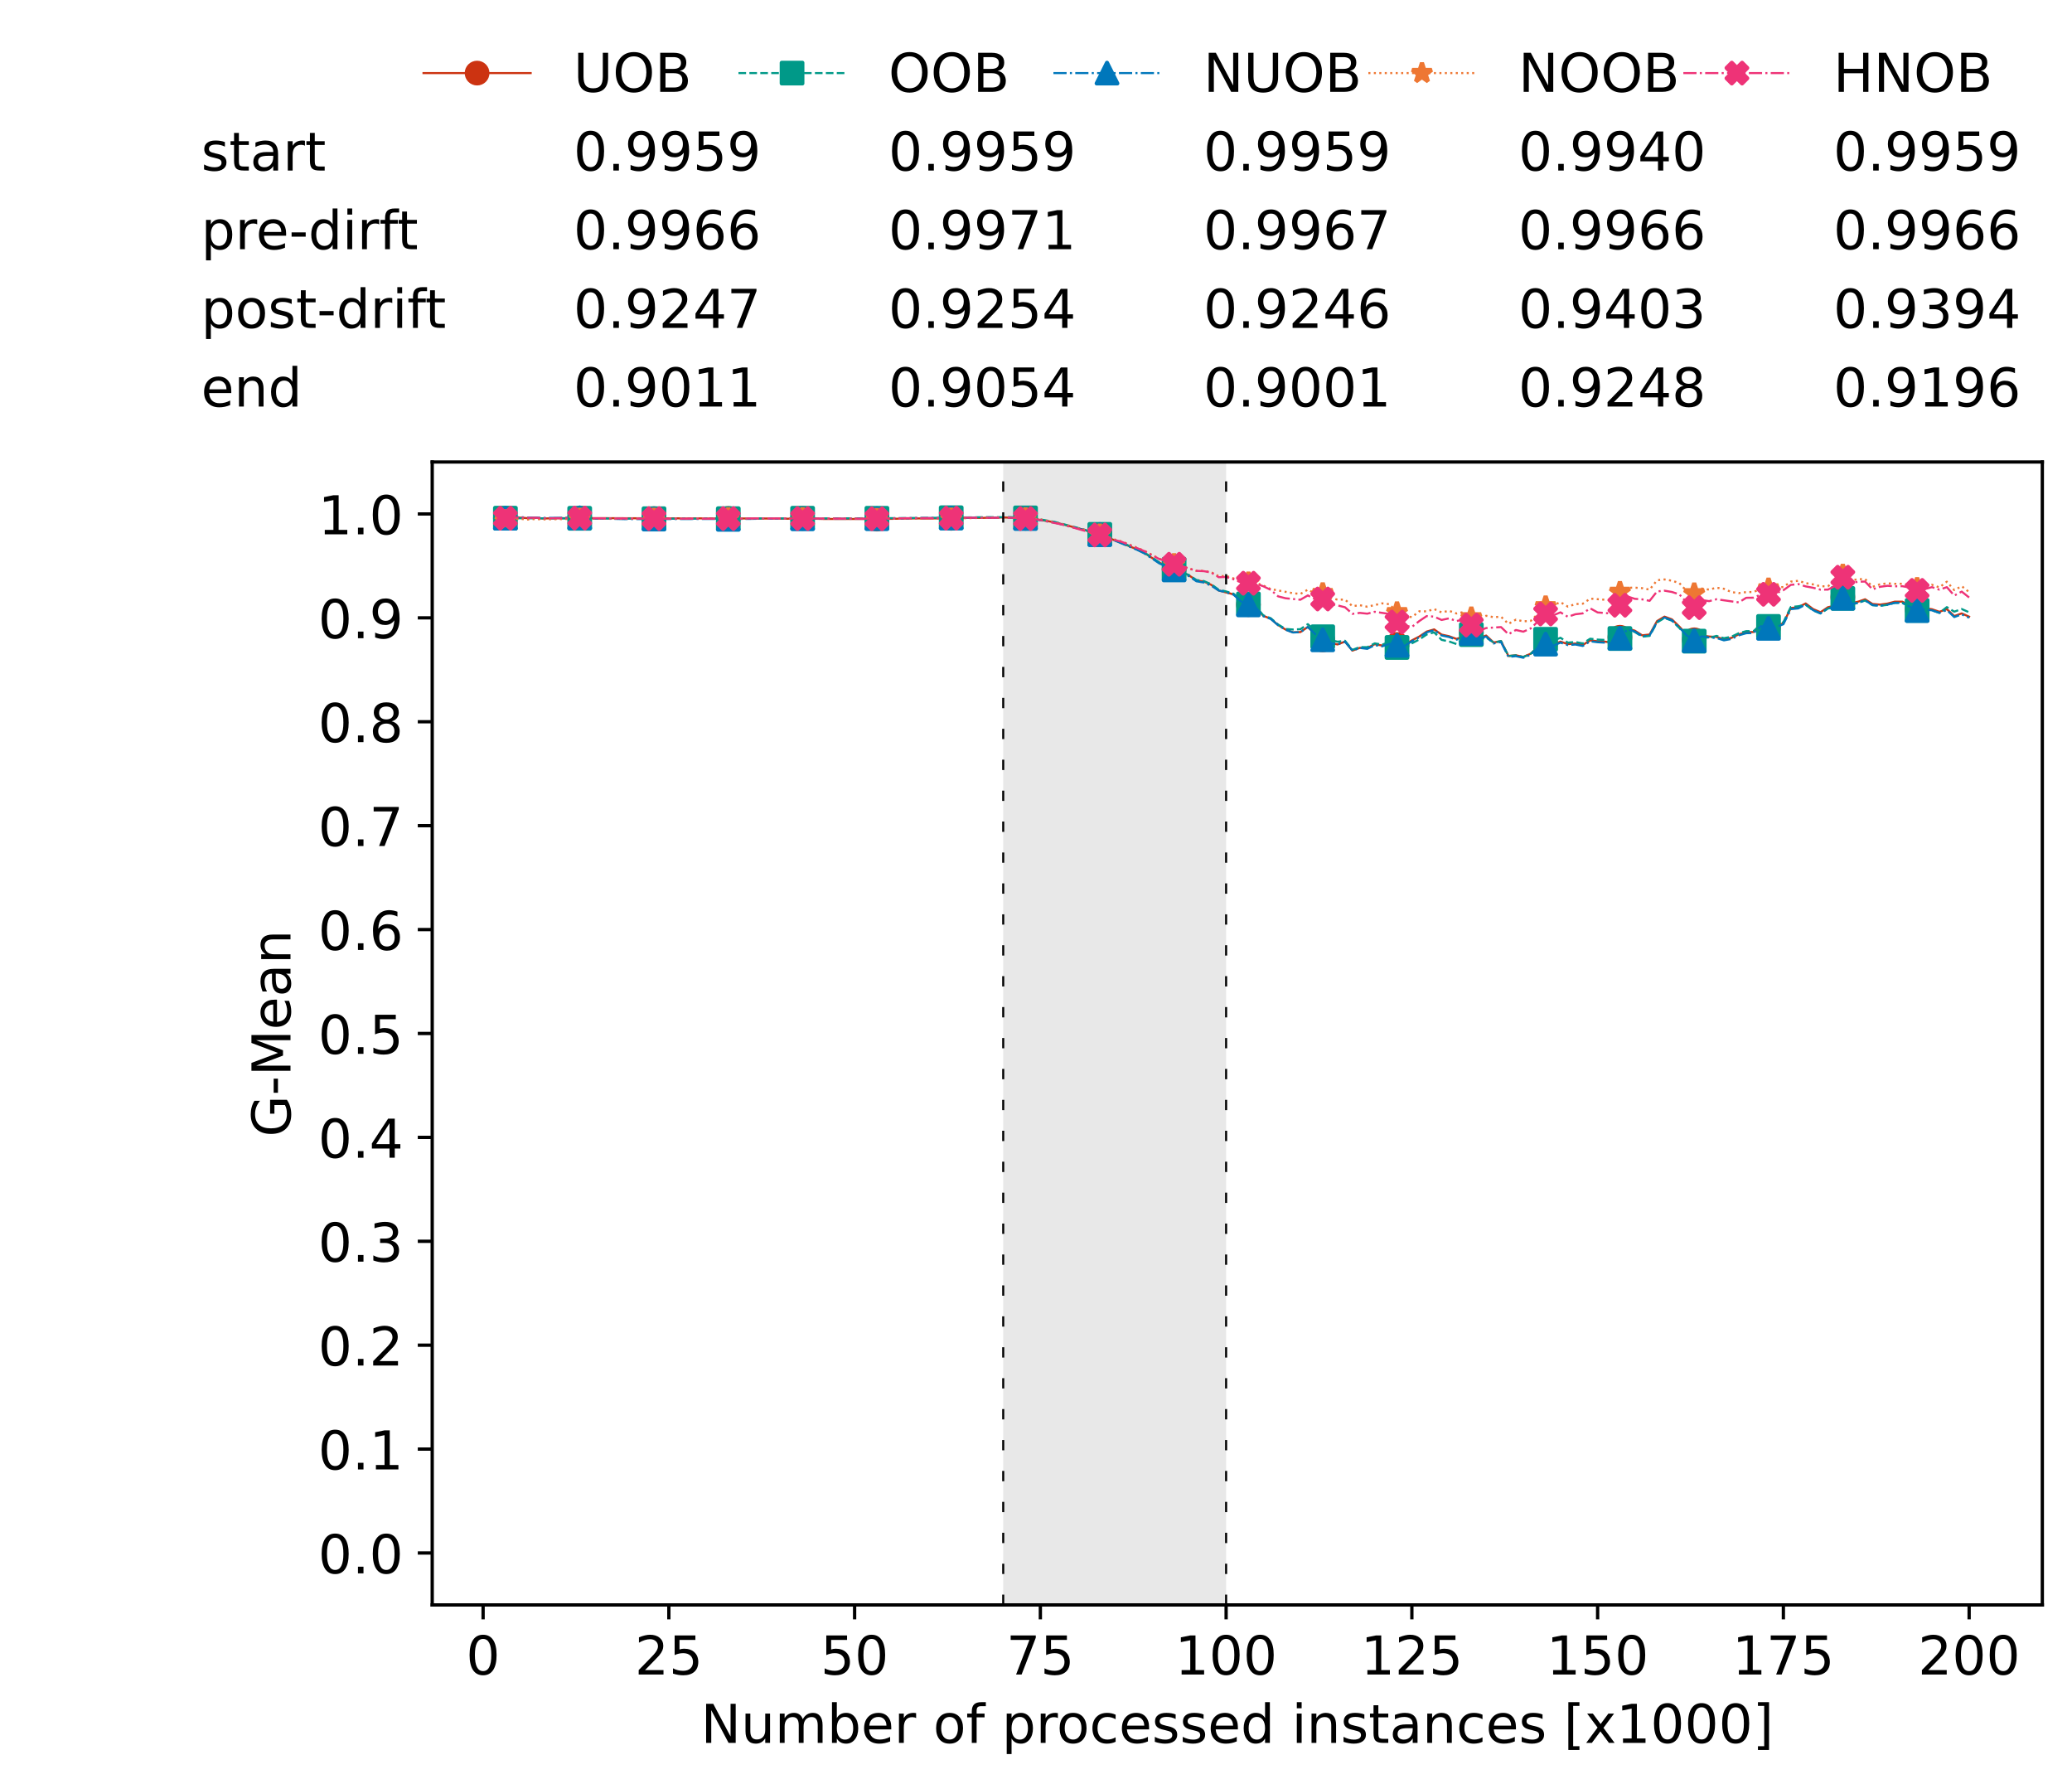 <?xml version="1.0" encoding="utf-8" standalone="no"?>
<!DOCTYPE svg PUBLIC "-//W3C//DTD SVG 1.1//EN"
  "http://www.w3.org/Graphics/SVG/1.1/DTD/svg11.dtd">
<!-- Created with matplotlib (https://matplotlib.org/) -->
<svg height="432.615pt" version="1.1" viewBox="0 0 502.65 432.615" width="502.65pt" xmlns="http://www.w3.org/2000/svg" xmlns:xlink="http://www.w3.org/1999/xlink">
 <defs>
  <style type="text/css">*{stroke-linecap:butt;stroke-linejoin:round;}</style>
 </defs>
 <g id="figure_1">
  <g id="patch_1">
   <path d="M 0 432.615 
L 502.65 432.615 
L 502.65 0 
L 0 0 
z
" style="fill:#ffffff;"/>
  </g>
  <g id="axes_1">
   <g id="patch_2">
    <path d="M 104.85 389.252 
L 495.45 389.252 
L 495.45 112.052 
L 104.85 112.052 
z
" style="fill:#ffffff;"/>
   </g>
   <g id="patch_3">
    <path clip-path="url(#pb39d0ffee5)" d="M 297.446 389.252 
L 297.446 112.052 
L 243.372 112.052 
L 243.372 389.252 
z
" style="fill:#d3d3d3;opacity:0.5;"/>
   </g>
   <g id="matplotlib.axis_1">
    <g id="xtick_1">
     <g id="line2d_1">
      <defs>
       <path d="M 0 0 
L 0 3.5 
" id="m08bd0ca6fd" style="stroke:#000000;stroke-width:0.8;"/>
      </defs>
      <g>
       <use style="stroke:#000000;stroke-width:0.8;" x="117.197" xlink:href="#m08bd0ca6fd" y="389.252"/>
      </g>
     </g>
     <g id="text_1">
      <!-- 0 -->
      <g transform="translate(113.061 406.13)scale(0.13 -0.13)">
       <defs>
        <path d="M 31.781 66.406 
Q 24.172 66.406 20.328 58.906 
Q 16.5 51.422 16.5 36.375 
Q 16.5 21.391 20.328 13.891 
Q 24.172 6.391 31.781 6.391 
Q 39.453 6.391 43.281 13.891 
Q 47.125 21.391 47.125 36.375 
Q 47.125 51.422 43.281 58.906 
Q 39.453 66.406 31.781 66.406 
z
M 31.781 74.219 
Q 44.047 74.219 50.516 64.516 
Q 56.984 54.828 56.984 36.375 
Q 56.984 17.969 50.516 8.266 
Q 44.047 -1.422 31.781 -1.422 
Q 19.531 -1.422 13.062 8.266 
Q 6.594 17.969 6.594 36.375 
Q 6.594 54.828 13.062 64.516 
Q 19.531 74.219 31.781 74.219 
z
" id="DejaVuSans-48"/>
       </defs>
       <use xlink:href="#DejaVuSans-48"/>
      </g>
     </g>
    </g>
    <g id="xtick_2">
     <g id="line2d_2">
      <g>
       <use style="stroke:#000000;stroke-width:0.8;" x="162.259" xlink:href="#m08bd0ca6fd" y="389.252"/>
      </g>
     </g>
     <g id="text_2">
      <!-- 25 -->
      <g transform="translate(153.988 406.13)scale(0.13 -0.13)">
       <defs>
        <path d="M 19.188 8.297 
L 53.609 8.297 
L 53.609 0 
L 7.328 0 
L 7.328 8.297 
Q 12.938 14.109 22.625 23.891 
Q 32.328 33.688 34.812 36.531 
Q 39.547 41.844 41.422 45.531 
Q 43.312 49.219 43.312 52.781 
Q 43.312 58.594 39.234 62.25 
Q 35.156 65.922 28.609 65.922 
Q 23.969 65.922 18.812 64.312 
Q 13.672 62.703 7.812 59.422 
L 7.812 69.391 
Q 13.766 71.781 18.938 73 
Q 24.125 74.219 28.422 74.219 
Q 39.75 74.219 46.484 68.547 
Q 53.219 62.891 53.219 53.422 
Q 53.219 48.922 51.531 44.891 
Q 49.859 40.875 45.406 35.406 
Q 44.188 33.984 37.641 27.219 
Q 31.109 20.453 19.188 8.297 
z
" id="DejaVuSans-50"/>
        <path d="M 10.797 72.906 
L 49.516 72.906 
L 49.516 64.594 
L 19.828 64.594 
L 19.828 46.734 
Q 21.969 47.469 24.109 47.828 
Q 26.266 48.188 28.422 48.188 
Q 40.625 48.188 47.75 41.5 
Q 54.891 34.812 54.891 23.391 
Q 54.891 11.625 47.562 5.094 
Q 40.234 -1.422 26.906 -1.422 
Q 22.312 -1.422 17.547 -0.641 
Q 12.797 0.141 7.719 1.703 
L 7.719 11.625 
Q 12.109 9.234 16.797 8.062 
Q 21.484 6.891 26.703 6.891 
Q 35.156 6.891 40.078 11.328 
Q 45.016 15.766 45.016 23.391 
Q 45.016 31 40.078 35.438 
Q 35.156 39.891 26.703 39.891 
Q 22.75 39.891 18.812 39.016 
Q 14.891 38.141 10.797 36.281 
z
" id="DejaVuSans-53"/>
       </defs>
       <use xlink:href="#DejaVuSans-50"/>
       <use x="63.623" xlink:href="#DejaVuSans-53"/>
      </g>
     </g>
    </g>
    <g id="xtick_3">
     <g id="line2d_3">
      <g>
       <use style="stroke:#000000;stroke-width:0.8;" x="207.322" xlink:href="#m08bd0ca6fd" y="389.252"/>
      </g>
     </g>
     <g id="text_3">
      <!-- 50 -->
      <g transform="translate(199.05 406.13)scale(0.13 -0.13)">
       <use xlink:href="#DejaVuSans-53"/>
       <use x="63.623" xlink:href="#DejaVuSans-48"/>
      </g>
     </g>
    </g>
    <g id="xtick_4">
     <g id="line2d_4">
      <g>
       <use style="stroke:#000000;stroke-width:0.8;" x="252.384" xlink:href="#m08bd0ca6fd" y="389.252"/>
      </g>
     </g>
     <g id="text_4">
      <!-- 75 -->
      <g transform="translate(244.113 406.13)scale(0.13 -0.13)">
       <defs>
        <path d="M 8.203 72.906 
L 55.078 72.906 
L 55.078 68.703 
L 28.609 0 
L 18.312 0 
L 43.219 64.594 
L 8.203 64.594 
z
" id="DejaVuSans-55"/>
       </defs>
       <use xlink:href="#DejaVuSans-55"/>
       <use x="63.623" xlink:href="#DejaVuSans-53"/>
      </g>
     </g>
    </g>
    <g id="xtick_5">
     <g id="line2d_5">
      <g>
       <use style="stroke:#000000;stroke-width:0.8;" x="297.446" xlink:href="#m08bd0ca6fd" y="389.252"/>
      </g>
     </g>
     <g id="text_5">
      <!-- 100 -->
      <g transform="translate(285.039 406.13)scale(0.13 -0.13)">
       <defs>
        <path d="M 12.406 8.297 
L 28.516 8.297 
L 28.516 63.922 
L 10.984 60.406 
L 10.984 69.391 
L 28.422 72.906 
L 38.281 72.906 
L 38.281 8.297 
L 54.391 8.297 
L 54.391 0 
L 12.406 0 
z
" id="DejaVuSans-49"/>
       </defs>
       <use xlink:href="#DejaVuSans-49"/>
       <use x="63.623" xlink:href="#DejaVuSans-48"/>
       <use x="127.246" xlink:href="#DejaVuSans-48"/>
      </g>
     </g>
    </g>
    <g id="xtick_6">
     <g id="line2d_6">
      <g>
       <use style="stroke:#000000;stroke-width:0.8;" x="342.509" xlink:href="#m08bd0ca6fd" y="389.252"/>
      </g>
     </g>
     <g id="text_6">
      <!-- 125 -->
      <g transform="translate(330.102 406.13)scale(0.13 -0.13)">
       <use xlink:href="#DejaVuSans-49"/>
       <use x="63.623" xlink:href="#DejaVuSans-50"/>
       <use x="127.246" xlink:href="#DejaVuSans-53"/>
      </g>
     </g>
    </g>
    <g id="xtick_7">
     <g id="line2d_7">
      <g>
       <use style="stroke:#000000;stroke-width:0.8;" x="387.571" xlink:href="#m08bd0ca6fd" y="389.252"/>
      </g>
     </g>
     <g id="text_7">
      <!-- 150 -->
      <g transform="translate(375.164 406.13)scale(0.13 -0.13)">
       <use xlink:href="#DejaVuSans-49"/>
       <use x="63.623" xlink:href="#DejaVuSans-53"/>
       <use x="127.246" xlink:href="#DejaVuSans-48"/>
      </g>
     </g>
    </g>
    <g id="xtick_8">
     <g id="line2d_8">
      <g>
       <use style="stroke:#000000;stroke-width:0.8;" x="432.633" xlink:href="#m08bd0ca6fd" y="389.252"/>
      </g>
     </g>
     <g id="text_8">
      <!-- 175 -->
      <g transform="translate(420.226 406.13)scale(0.13 -0.13)">
       <use xlink:href="#DejaVuSans-49"/>
       <use x="63.623" xlink:href="#DejaVuSans-55"/>
       <use x="127.246" xlink:href="#DejaVuSans-53"/>
      </g>
     </g>
    </g>
    <g id="xtick_9">
     <g id="line2d_9">
      <g>
       <use style="stroke:#000000;stroke-width:0.8;" x="477.695" xlink:href="#m08bd0ca6fd" y="389.252"/>
      </g>
     </g>
     <g id="text_9">
      <!-- 200 -->
      <g transform="translate(465.289 406.13)scale(0.13 -0.13)">
       <use xlink:href="#DejaVuSans-50"/>
       <use x="63.623" xlink:href="#DejaVuSans-48"/>
       <use x="127.246" xlink:href="#DejaVuSans-48"/>
      </g>
     </g>
    </g>
    <g id="text_10">
     <!-- Number of processed instances [x1000] -->
     <g transform="translate(170.025 422.711)scale(0.13 -0.13)">
      <defs>
       <path d="M 9.812 72.906 
L 23.094 72.906 
L 55.422 11.922 
L 55.422 72.906 
L 64.984 72.906 
L 64.984 0 
L 51.703 0 
L 19.391 60.984 
L 19.391 0 
L 9.812 0 
z
" id="DejaVuSans-78"/>
       <path d="M 8.5 21.578 
L 8.5 54.688 
L 17.484 54.688 
L 17.484 21.922 
Q 17.484 14.156 20.5 10.266 
Q 23.531 6.391 29.594 6.391 
Q 36.859 6.391 41.078 11.031 
Q 45.312 15.672 45.312 23.688 
L 45.312 54.688 
L 54.297 54.688 
L 54.297 0 
L 45.312 0 
L 45.312 8.406 
Q 42.047 3.422 37.719 1 
Q 33.406 -1.422 27.688 -1.422 
Q 18.266 -1.422 13.375 4.438 
Q 8.5 10.297 8.5 21.578 
z
M 31.109 56 
z
" id="DejaVuSans-117"/>
       <path d="M 52 44.188 
Q 55.375 50.25 60.062 53.125 
Q 64.75 56 71.094 56 
Q 79.641 56 84.281 50.016 
Q 88.922 44.047 88.922 33.016 
L 88.922 0 
L 79.891 0 
L 79.891 32.719 
Q 79.891 40.578 77.094 44.375 
Q 74.312 48.188 68.609 48.188 
Q 61.625 48.188 57.562 43.547 
Q 53.516 38.922 53.516 30.906 
L 53.516 0 
L 44.484 0 
L 44.484 32.719 
Q 44.484 40.625 41.703 44.406 
Q 38.922 48.188 33.109 48.188 
Q 26.219 48.188 22.156 43.531 
Q 18.109 38.875 18.109 30.906 
L 18.109 0 
L 9.078 0 
L 9.078 54.688 
L 18.109 54.688 
L 18.109 46.188 
Q 21.188 51.219 25.484 53.609 
Q 29.781 56 35.688 56 
Q 41.656 56 45.828 52.969 
Q 50 49.953 52 44.188 
z
" id="DejaVuSans-109"/>
       <path d="M 48.688 27.297 
Q 48.688 37.203 44.609 42.844 
Q 40.531 48.484 33.406 48.484 
Q 26.266 48.484 22.188 42.844 
Q 18.109 37.203 18.109 27.297 
Q 18.109 17.391 22.188 11.75 
Q 26.266 6.109 33.406 6.109 
Q 40.531 6.109 44.609 11.75 
Q 48.688 17.391 48.688 27.297 
z
M 18.109 46.391 
Q 20.953 51.266 25.266 53.625 
Q 29.594 56 35.594 56 
Q 45.562 56 51.781 48.094 
Q 58.016 40.188 58.016 27.297 
Q 58.016 14.406 51.781 6.484 
Q 45.562 -1.422 35.594 -1.422 
Q 29.594 -1.422 25.266 0.953 
Q 20.953 3.328 18.109 8.203 
L 18.109 0 
L 9.078 0 
L 9.078 75.984 
L 18.109 75.984 
z
" id="DejaVuSans-98"/>
       <path d="M 56.203 29.594 
L 56.203 25.203 
L 14.891 25.203 
Q 15.484 15.922 20.484 11.062 
Q 25.484 6.203 34.422 6.203 
Q 39.594 6.203 44.453 7.469 
Q 49.312 8.734 54.109 11.281 
L 54.109 2.781 
Q 49.266 0.734 44.188 -0.344 
Q 39.109 -1.422 33.891 -1.422 
Q 20.797 -1.422 13.156 6.188 
Q 5.516 13.812 5.516 26.812 
Q 5.516 40.234 12.766 48.109 
Q 20.016 56 32.328 56 
Q 43.359 56 49.781 48.891 
Q 56.203 41.797 56.203 29.594 
z
M 47.219 32.234 
Q 47.125 39.594 43.094 43.984 
Q 39.062 48.391 32.422 48.391 
Q 24.906 48.391 20.391 44.141 
Q 15.875 39.891 15.188 32.172 
z
" id="DejaVuSans-101"/>
       <path d="M 41.109 46.297 
Q 39.594 47.172 37.812 47.578 
Q 36.031 48 33.891 48 
Q 26.266 48 22.188 43.047 
Q 18.109 38.094 18.109 28.812 
L 18.109 0 
L 9.078 0 
L 9.078 54.688 
L 18.109 54.688 
L 18.109 46.188 
Q 20.953 51.172 25.484 53.578 
Q 30.031 56 36.531 56 
Q 37.453 56 38.578 55.875 
Q 39.703 55.766 41.062 55.516 
z
" id="DejaVuSans-114"/>
       <path id="DejaVuSans-32"/>
       <path d="M 30.609 48.391 
Q 23.391 48.391 19.188 42.75 
Q 14.984 37.109 14.984 27.297 
Q 14.984 17.484 19.156 11.844 
Q 23.344 6.203 30.609 6.203 
Q 37.797 6.203 41.984 11.859 
Q 46.188 17.531 46.188 27.297 
Q 46.188 37.016 41.984 42.703 
Q 37.797 48.391 30.609 48.391 
z
M 30.609 56 
Q 42.328 56 49.016 48.375 
Q 55.719 40.766 55.719 27.297 
Q 55.719 13.875 49.016 6.219 
Q 42.328 -1.422 30.609 -1.422 
Q 18.844 -1.422 12.172 6.219 
Q 5.516 13.875 5.516 27.297 
Q 5.516 40.766 12.172 48.375 
Q 18.844 56 30.609 56 
z
" id="DejaVuSans-111"/>
       <path d="M 37.109 75.984 
L 37.109 68.5 
L 28.516 68.5 
Q 23.688 68.5 21.797 66.547 
Q 19.922 64.594 19.922 59.516 
L 19.922 54.688 
L 34.719 54.688 
L 34.719 47.703 
L 19.922 47.703 
L 19.922 0 
L 10.891 0 
L 10.891 47.703 
L 2.297 47.703 
L 2.297 54.688 
L 10.891 54.688 
L 10.891 58.5 
Q 10.891 67.625 15.141 71.797 
Q 19.391 75.984 28.609 75.984 
z
" id="DejaVuSans-102"/>
       <path d="M 18.109 8.203 
L 18.109 -20.797 
L 9.078 -20.797 
L 9.078 54.688 
L 18.109 54.688 
L 18.109 46.391 
Q 20.953 51.266 25.266 53.625 
Q 29.594 56 35.594 56 
Q 45.562 56 51.781 48.094 
Q 58.016 40.188 58.016 27.297 
Q 58.016 14.406 51.781 6.484 
Q 45.562 -1.422 35.594 -1.422 
Q 29.594 -1.422 25.266 0.953 
Q 20.953 3.328 18.109 8.203 
z
M 48.688 27.297 
Q 48.688 37.203 44.609 42.844 
Q 40.531 48.484 33.406 48.484 
Q 26.266 48.484 22.188 42.844 
Q 18.109 37.203 18.109 27.297 
Q 18.109 17.391 22.188 11.75 
Q 26.266 6.109 33.406 6.109 
Q 40.531 6.109 44.609 11.75 
Q 48.688 17.391 48.688 27.297 
z
" id="DejaVuSans-112"/>
       <path d="M 48.781 52.594 
L 48.781 44.188 
Q 44.969 46.297 41.141 47.344 
Q 37.312 48.391 33.406 48.391 
Q 24.656 48.391 19.812 42.844 
Q 14.984 37.312 14.984 27.297 
Q 14.984 17.281 19.812 11.734 
Q 24.656 6.203 33.406 6.203 
Q 37.312 6.203 41.141 7.25 
Q 44.969 8.297 48.781 10.406 
L 48.781 2.094 
Q 45.016 0.344 40.984 -0.531 
Q 36.969 -1.422 32.422 -1.422 
Q 20.062 -1.422 12.781 6.344 
Q 5.516 14.109 5.516 27.297 
Q 5.516 40.672 12.859 48.328 
Q 20.219 56 33.016 56 
Q 37.156 56 41.109 55.141 
Q 45.062 54.297 48.781 52.594 
z
" id="DejaVuSans-99"/>
       <path d="M 44.281 53.078 
L 44.281 44.578 
Q 40.484 46.531 36.375 47.5 
Q 32.281 48.484 27.875 48.484 
Q 21.188 48.484 17.844 46.438 
Q 14.5 44.391 14.5 40.281 
Q 14.5 37.156 16.891 35.375 
Q 19.281 33.594 26.516 31.984 
L 29.594 31.297 
Q 39.156 29.25 43.188 25.516 
Q 47.219 21.781 47.219 15.094 
Q 47.219 7.469 41.188 3.016 
Q 35.156 -1.422 24.609 -1.422 
Q 20.219 -1.422 15.453 -0.562 
Q 10.688 0.297 5.422 2 
L 5.422 11.281 
Q 10.406 8.688 15.234 7.391 
Q 20.062 6.109 24.812 6.109 
Q 31.156 6.109 34.562 8.281 
Q 37.984 10.453 37.984 14.406 
Q 37.984 18.062 35.516 20.016 
Q 33.062 21.969 24.703 23.781 
L 21.578 24.516 
Q 13.234 26.266 9.516 29.906 
Q 5.812 33.547 5.812 39.891 
Q 5.812 47.609 11.281 51.797 
Q 16.75 56 26.812 56 
Q 31.781 56 36.172 55.266 
Q 40.578 54.547 44.281 53.078 
z
" id="DejaVuSans-115"/>
       <path d="M 45.406 46.391 
L 45.406 75.984 
L 54.391 75.984 
L 54.391 0 
L 45.406 0 
L 45.406 8.203 
Q 42.578 3.328 38.25 0.953 
Q 33.938 -1.422 27.875 -1.422 
Q 17.969 -1.422 11.734 6.484 
Q 5.516 14.406 5.516 27.297 
Q 5.516 40.188 11.734 48.094 
Q 17.969 56 27.875 56 
Q 33.938 56 38.25 53.625 
Q 42.578 51.266 45.406 46.391 
z
M 14.797 27.297 
Q 14.797 17.391 18.875 11.75 
Q 22.953 6.109 30.078 6.109 
Q 37.203 6.109 41.297 11.75 
Q 45.406 17.391 45.406 27.297 
Q 45.406 37.203 41.297 42.844 
Q 37.203 48.484 30.078 48.484 
Q 22.953 48.484 18.875 42.844 
Q 14.797 37.203 14.797 27.297 
z
" id="DejaVuSans-100"/>
       <path d="M 9.422 54.688 
L 18.406 54.688 
L 18.406 0 
L 9.422 0 
z
M 9.422 75.984 
L 18.406 75.984 
L 18.406 64.594 
L 9.422 64.594 
z
" id="DejaVuSans-105"/>
       <path d="M 54.891 33.016 
L 54.891 0 
L 45.906 0 
L 45.906 32.719 
Q 45.906 40.484 42.875 44.328 
Q 39.844 48.188 33.797 48.188 
Q 26.516 48.188 22.312 43.547 
Q 18.109 38.922 18.109 30.906 
L 18.109 0 
L 9.078 0 
L 9.078 54.688 
L 18.109 54.688 
L 18.109 46.188 
Q 21.344 51.125 25.703 53.562 
Q 30.078 56 35.797 56 
Q 45.219 56 50.047 50.172 
Q 54.891 44.344 54.891 33.016 
z
" id="DejaVuSans-110"/>
       <path d="M 18.312 70.219 
L 18.312 54.688 
L 36.812 54.688 
L 36.812 47.703 
L 18.312 47.703 
L 18.312 18.016 
Q 18.312 11.328 20.141 9.422 
Q 21.969 7.516 27.594 7.516 
L 36.812 7.516 
L 36.812 0 
L 27.594 0 
Q 17.188 0 13.234 3.875 
Q 9.281 7.766 9.281 18.016 
L 9.281 47.703 
L 2.688 47.703 
L 2.688 54.688 
L 9.281 54.688 
L 9.281 70.219 
z
" id="DejaVuSans-116"/>
       <path d="M 34.281 27.484 
Q 23.391 27.484 19.188 25 
Q 14.984 22.516 14.984 16.5 
Q 14.984 11.719 18.141 8.906 
Q 21.297 6.109 26.703 6.109 
Q 34.188 6.109 38.703 11.406 
Q 43.219 16.703 43.219 25.484 
L 43.219 27.484 
z
M 52.203 31.203 
L 52.203 0 
L 43.219 0 
L 43.219 8.297 
Q 40.141 3.328 35.547 0.953 
Q 30.953 -1.422 24.312 -1.422 
Q 15.922 -1.422 10.953 3.297 
Q 6 8.016 6 15.922 
Q 6 25.141 12.172 29.828 
Q 18.359 34.516 30.609 34.516 
L 43.219 34.516 
L 43.219 35.406 
Q 43.219 41.609 39.141 45 
Q 35.062 48.391 27.688 48.391 
Q 23 48.391 18.547 47.266 
Q 14.109 46.141 10.016 43.891 
L 10.016 52.203 
Q 14.938 54.109 19.578 55.047 
Q 24.219 56 28.609 56 
Q 40.484 56 46.344 49.844 
Q 52.203 43.703 52.203 31.203 
z
" id="DejaVuSans-97"/>
       <path d="M 8.594 75.984 
L 29.297 75.984 
L 29.297 69 
L 17.578 69 
L 17.578 -6.203 
L 29.297 -6.203 
L 29.297 -13.188 
L 8.594 -13.188 
z
" id="DejaVuSans-91"/>
       <path d="M 54.891 54.688 
L 35.109 28.078 
L 55.906 0 
L 45.312 0 
L 29.391 21.484 
L 13.484 0 
L 2.875 0 
L 24.125 28.609 
L 4.688 54.688 
L 15.281 54.688 
L 29.781 35.203 
L 44.281 54.688 
z
" id="DejaVuSans-120"/>
       <path d="M 30.422 75.984 
L 30.422 -13.188 
L 9.719 -13.188 
L 9.719 -6.203 
L 21.391 -6.203 
L 21.391 69 
L 9.719 69 
L 9.719 75.984 
z
" id="DejaVuSans-93"/>
      </defs>
      <use xlink:href="#DejaVuSans-78"/>
      <use x="74.805" xlink:href="#DejaVuSans-117"/>
      <use x="138.184" xlink:href="#DejaVuSans-109"/>
      <use x="235.596" xlink:href="#DejaVuSans-98"/>
      <use x="299.072" xlink:href="#DejaVuSans-101"/>
      <use x="360.596" xlink:href="#DejaVuSans-114"/>
      <use x="401.709" xlink:href="#DejaVuSans-32"/>
      <use x="433.496" xlink:href="#DejaVuSans-111"/>
      <use x="494.678" xlink:href="#DejaVuSans-102"/>
      <use x="529.883" xlink:href="#DejaVuSans-32"/>
      <use x="561.67" xlink:href="#DejaVuSans-112"/>
      <use x="625.146" xlink:href="#DejaVuSans-114"/>
      <use x="664.01" xlink:href="#DejaVuSans-111"/>
      <use x="725.191" xlink:href="#DejaVuSans-99"/>
      <use x="780.172" xlink:href="#DejaVuSans-101"/>
      <use x="841.695" xlink:href="#DejaVuSans-115"/>
      <use x="893.795" xlink:href="#DejaVuSans-115"/>
      <use x="945.895" xlink:href="#DejaVuSans-101"/>
      <use x="1007.418" xlink:href="#DejaVuSans-100"/>
      <use x="1070.895" xlink:href="#DejaVuSans-32"/>
      <use x="1102.682" xlink:href="#DejaVuSans-105"/>
      <use x="1130.465" xlink:href="#DejaVuSans-110"/>
      <use x="1193.844" xlink:href="#DejaVuSans-115"/>
      <use x="1245.943" xlink:href="#DejaVuSans-116"/>
      <use x="1285.152" xlink:href="#DejaVuSans-97"/>
      <use x="1346.432" xlink:href="#DejaVuSans-110"/>
      <use x="1409.811" xlink:href="#DejaVuSans-99"/>
      <use x="1464.791" xlink:href="#DejaVuSans-101"/>
      <use x="1526.314" xlink:href="#DejaVuSans-115"/>
      <use x="1578.414" xlink:href="#DejaVuSans-32"/>
      <use x="1610.201" xlink:href="#DejaVuSans-91"/>
      <use x="1649.215" xlink:href="#DejaVuSans-120"/>
      <use x="1708.395" xlink:href="#DejaVuSans-49"/>
      <use x="1772.018" xlink:href="#DejaVuSans-48"/>
      <use x="1835.641" xlink:href="#DejaVuSans-48"/>
      <use x="1899.264" xlink:href="#DejaVuSans-48"/>
      <use x="1962.887" xlink:href="#DejaVuSans-93"/>
     </g>
    </g>
   </g>
   <g id="matplotlib.axis_2">
    <g id="ytick_1">
     <g id="line2d_10">
      <defs>
       <path d="M 0 0 
L -3.5 0 
" id="m25f24814be" style="stroke:#000000;stroke-width:0.8;"/>
      </defs>
      <g>
       <use style="stroke:#000000;stroke-width:0.8;" x="104.85" xlink:href="#m25f24814be" y="376.652"/>
      </g>
     </g>
     <g id="text_11">
      <!-- 0.0 -->
      <g transform="translate(77.176 381.591)scale(0.13 -0.13)">
       <defs>
        <path d="M 10.688 12.406 
L 21 12.406 
L 21 0 
L 10.688 0 
z
" id="DejaVuSans-46"/>
       </defs>
       <use xlink:href="#DejaVuSans-48"/>
       <use x="63.623" xlink:href="#DejaVuSans-46"/>
       <use x="95.41" xlink:href="#DejaVuSans-48"/>
      </g>
     </g>
    </g>
    <g id="ytick_2">
     <g id="line2d_11">
      <g>
       <use style="stroke:#000000;stroke-width:0.8;" x="104.85" xlink:href="#m25f24814be" y="351.452"/>
      </g>
     </g>
     <g id="text_12">
      <!-- 0.1 -->
      <g transform="translate(77.176 356.391)scale(0.13 -0.13)">
       <use xlink:href="#DejaVuSans-48"/>
       <use x="63.623" xlink:href="#DejaVuSans-46"/>
       <use x="95.41" xlink:href="#DejaVuSans-49"/>
      </g>
     </g>
    </g>
    <g id="ytick_3">
     <g id="line2d_12">
      <g>
       <use style="stroke:#000000;stroke-width:0.8;" x="104.85" xlink:href="#m25f24814be" y="326.252"/>
      </g>
     </g>
     <g id="text_13">
      <!-- 0.2 -->
      <g transform="translate(77.176 331.191)scale(0.13 -0.13)">
       <use xlink:href="#DejaVuSans-48"/>
       <use x="63.623" xlink:href="#DejaVuSans-46"/>
       <use x="95.41" xlink:href="#DejaVuSans-50"/>
      </g>
     </g>
    </g>
    <g id="ytick_4">
     <g id="line2d_13">
      <g>
       <use style="stroke:#000000;stroke-width:0.8;" x="104.85" xlink:href="#m25f24814be" y="301.052"/>
      </g>
     </g>
     <g id="text_14">
      <!-- 0.3 -->
      <g transform="translate(77.176 305.991)scale(0.13 -0.13)">
       <defs>
        <path d="M 40.578 39.312 
Q 47.656 37.797 51.625 33 
Q 55.609 28.219 55.609 21.188 
Q 55.609 10.406 48.188 4.484 
Q 40.766 -1.422 27.094 -1.422 
Q 22.516 -1.422 17.656 -0.516 
Q 12.797 0.391 7.625 2.203 
L 7.625 11.719 
Q 11.719 9.328 16.594 8.109 
Q 21.484 6.891 26.812 6.891 
Q 36.078 6.891 40.938 10.547 
Q 45.797 14.203 45.797 21.188 
Q 45.797 27.641 41.281 31.266 
Q 36.766 34.906 28.719 34.906 
L 20.219 34.906 
L 20.219 43.016 
L 29.109 43.016 
Q 36.375 43.016 40.234 45.922 
Q 44.094 48.828 44.094 54.297 
Q 44.094 59.906 40.109 62.906 
Q 36.141 65.922 28.719 65.922 
Q 24.656 65.922 20.016 65.031 
Q 15.375 64.156 9.812 62.312 
L 9.812 71.094 
Q 15.438 72.656 20.344 73.438 
Q 25.25 74.219 29.594 74.219 
Q 40.828 74.219 47.359 69.109 
Q 53.906 64.016 53.906 55.328 
Q 53.906 49.266 50.438 45.094 
Q 46.969 40.922 40.578 39.312 
z
" id="DejaVuSans-51"/>
       </defs>
       <use xlink:href="#DejaVuSans-48"/>
       <use x="63.623" xlink:href="#DejaVuSans-46"/>
       <use x="95.41" xlink:href="#DejaVuSans-51"/>
      </g>
     </g>
    </g>
    <g id="ytick_5">
     <g id="line2d_14">
      <g>
       <use style="stroke:#000000;stroke-width:0.8;" x="104.85" xlink:href="#m25f24814be" y="275.852"/>
      </g>
     </g>
     <g id="text_15">
      <!-- 0.4 -->
      <g transform="translate(77.176 280.791)scale(0.13 -0.13)">
       <defs>
        <path d="M 37.797 64.312 
L 12.891 25.391 
L 37.797 25.391 
z
M 35.203 72.906 
L 47.609 72.906 
L 47.609 25.391 
L 58.016 25.391 
L 58.016 17.188 
L 47.609 17.188 
L 47.609 0 
L 37.797 0 
L 37.797 17.188 
L 4.891 17.188 
L 4.891 26.703 
z
" id="DejaVuSans-52"/>
       </defs>
       <use xlink:href="#DejaVuSans-48"/>
       <use x="63.623" xlink:href="#DejaVuSans-46"/>
       <use x="95.41" xlink:href="#DejaVuSans-52"/>
      </g>
     </g>
    </g>
    <g id="ytick_6">
     <g id="line2d_15">
      <g>
       <use style="stroke:#000000;stroke-width:0.8;" x="104.85" xlink:href="#m25f24814be" y="250.652"/>
      </g>
     </g>
     <g id="text_16">
      <!-- 0.5 -->
      <g transform="translate(77.176 255.591)scale(0.13 -0.13)">
       <use xlink:href="#DejaVuSans-48"/>
       <use x="63.623" xlink:href="#DejaVuSans-46"/>
       <use x="95.41" xlink:href="#DejaVuSans-53"/>
      </g>
     </g>
    </g>
    <g id="ytick_7">
     <g id="line2d_16">
      <g>
       <use style="stroke:#000000;stroke-width:0.8;" x="104.85" xlink:href="#m25f24814be" y="225.452"/>
      </g>
     </g>
     <g id="text_17">
      <!-- 0.6 -->
      <g transform="translate(77.176 230.391)scale(0.13 -0.13)">
       <defs>
        <path d="M 33.016 40.375 
Q 26.375 40.375 22.484 35.828 
Q 18.609 31.297 18.609 23.391 
Q 18.609 15.531 22.484 10.953 
Q 26.375 6.391 33.016 6.391 
Q 39.656 6.391 43.531 10.953 
Q 47.406 15.531 47.406 23.391 
Q 47.406 31.297 43.531 35.828 
Q 39.656 40.375 33.016 40.375 
z
M 52.594 71.297 
L 52.594 62.312 
Q 48.875 64.062 45.094 64.984 
Q 41.312 65.922 37.594 65.922 
Q 27.828 65.922 22.672 59.328 
Q 17.531 52.734 16.797 39.406 
Q 19.672 43.656 24.016 45.922 
Q 28.375 48.188 33.594 48.188 
Q 44.578 48.188 50.953 41.516 
Q 57.328 34.859 57.328 23.391 
Q 57.328 12.156 50.688 5.359 
Q 44.047 -1.422 33.016 -1.422 
Q 20.359 -1.422 13.672 8.266 
Q 6.984 17.969 6.984 36.375 
Q 6.984 53.656 15.188 63.938 
Q 23.391 74.219 37.203 74.219 
Q 40.922 74.219 44.703 73.484 
Q 48.484 72.75 52.594 71.297 
z
" id="DejaVuSans-54"/>
       </defs>
       <use xlink:href="#DejaVuSans-48"/>
       <use x="63.623" xlink:href="#DejaVuSans-46"/>
       <use x="95.41" xlink:href="#DejaVuSans-54"/>
      </g>
     </g>
    </g>
    <g id="ytick_8">
     <g id="line2d_17">
      <g>
       <use style="stroke:#000000;stroke-width:0.8;" x="104.85" xlink:href="#m25f24814be" y="200.252"/>
      </g>
     </g>
     <g id="text_18">
      <!-- 0.7 -->
      <g transform="translate(77.176 205.191)scale(0.13 -0.13)">
       <use xlink:href="#DejaVuSans-48"/>
       <use x="63.623" xlink:href="#DejaVuSans-46"/>
       <use x="95.41" xlink:href="#DejaVuSans-55"/>
      </g>
     </g>
    </g>
    <g id="ytick_9">
     <g id="line2d_18">
      <g>
       <use style="stroke:#000000;stroke-width:0.8;" x="104.85" xlink:href="#m25f24814be" y="175.052"/>
      </g>
     </g>
     <g id="text_19">
      <!-- 0.8 -->
      <g transform="translate(77.176 179.991)scale(0.13 -0.13)">
       <defs>
        <path d="M 31.781 34.625 
Q 24.75 34.625 20.719 30.859 
Q 16.703 27.094 16.703 20.516 
Q 16.703 13.922 20.719 10.156 
Q 24.75 6.391 31.781 6.391 
Q 38.812 6.391 42.859 10.172 
Q 46.922 13.969 46.922 20.516 
Q 46.922 27.094 42.891 30.859 
Q 38.875 34.625 31.781 34.625 
z
M 21.922 38.812 
Q 15.578 40.375 12.031 44.719 
Q 8.5 49.078 8.5 55.328 
Q 8.5 64.062 14.719 69.141 
Q 20.953 74.219 31.781 74.219 
Q 42.672 74.219 48.875 69.141 
Q 55.078 64.062 55.078 55.328 
Q 55.078 49.078 51.531 44.719 
Q 48 40.375 41.703 38.812 
Q 48.828 37.156 52.797 32.312 
Q 56.781 27.484 56.781 20.516 
Q 56.781 9.906 50.312 4.234 
Q 43.844 -1.422 31.781 -1.422 
Q 19.734 -1.422 13.25 4.234 
Q 6.781 9.906 6.781 20.516 
Q 6.781 27.484 10.781 32.312 
Q 14.797 37.156 21.922 38.812 
z
M 18.312 54.391 
Q 18.312 48.734 21.844 45.562 
Q 25.391 42.391 31.781 42.391 
Q 38.141 42.391 41.719 45.562 
Q 45.312 48.734 45.312 54.391 
Q 45.312 60.062 41.719 63.234 
Q 38.141 66.406 31.781 66.406 
Q 25.391 66.406 21.844 63.234 
Q 18.312 60.062 18.312 54.391 
z
" id="DejaVuSans-56"/>
       </defs>
       <use xlink:href="#DejaVuSans-48"/>
       <use x="63.623" xlink:href="#DejaVuSans-46"/>
       <use x="95.41" xlink:href="#DejaVuSans-56"/>
      </g>
     </g>
    </g>
    <g id="ytick_10">
     <g id="line2d_19">
      <g>
       <use style="stroke:#000000;stroke-width:0.8;" x="104.85" xlink:href="#m25f24814be" y="149.852"/>
      </g>
     </g>
     <g id="text_20">
      <!-- 0.9 -->
      <g transform="translate(77.176 154.791)scale(0.13 -0.13)">
       <defs>
        <path d="M 10.984 1.516 
L 10.984 10.5 
Q 14.703 8.734 18.5 7.812 
Q 22.312 6.891 25.984 6.891 
Q 35.75 6.891 40.891 13.453 
Q 46.047 20.016 46.781 33.406 
Q 43.953 29.203 39.594 26.953 
Q 35.25 24.703 29.984 24.703 
Q 19.047 24.703 12.672 31.312 
Q 6.297 37.938 6.297 49.422 
Q 6.297 60.641 12.938 67.422 
Q 19.578 74.219 30.609 74.219 
Q 43.266 74.219 49.922 64.516 
Q 56.594 54.828 56.594 36.375 
Q 56.594 19.141 48.406 8.859 
Q 40.234 -1.422 26.422 -1.422 
Q 22.703 -1.422 18.891 -0.688 
Q 15.094 0.047 10.984 1.516 
z
M 30.609 32.422 
Q 37.25 32.422 41.125 36.953 
Q 45.016 41.5 45.016 49.422 
Q 45.016 57.281 41.125 61.844 
Q 37.25 66.406 30.609 66.406 
Q 23.969 66.406 20.094 61.844 
Q 16.219 57.281 16.219 49.422 
Q 16.219 41.5 20.094 36.953 
Q 23.969 32.422 30.609 32.422 
z
" id="DejaVuSans-57"/>
       </defs>
       <use xlink:href="#DejaVuSans-48"/>
       <use x="63.623" xlink:href="#DejaVuSans-46"/>
       <use x="95.41" xlink:href="#DejaVuSans-57"/>
      </g>
     </g>
    </g>
    <g id="ytick_11">
     <g id="line2d_20">
      <g>
       <use style="stroke:#000000;stroke-width:0.8;" x="104.85" xlink:href="#m25f24814be" y="124.652"/>
      </g>
     </g>
     <g id="text_21">
      <!-- 1.0 -->
      <g transform="translate(77.176 129.591)scale(0.13 -0.13)">
       <use xlink:href="#DejaVuSans-49"/>
       <use x="63.623" xlink:href="#DejaVuSans-46"/>
       <use x="95.41" xlink:href="#DejaVuSans-48"/>
      </g>
     </g>
    </g>
    <g id="text_22">
     <!-- G-Mean -->
     <g transform="translate(70.472 275.744)rotate(-90)scale(0.13 -0.13)">
      <defs>
       <path d="M 59.516 10.406 
L 59.516 29.984 
L 43.406 29.984 
L 43.406 38.094 
L 69.281 38.094 
L 69.281 6.781 
Q 63.578 2.734 56.688 0.656 
Q 49.812 -1.422 42 -1.422 
Q 24.906 -1.422 15.25 8.562 
Q 5.609 18.562 5.609 36.375 
Q 5.609 54.25 15.25 64.234 
Q 24.906 74.219 42 74.219 
Q 49.125 74.219 55.547 72.453 
Q 61.969 70.703 67.391 67.281 
L 67.391 56.781 
Q 61.922 61.422 55.766 63.766 
Q 49.609 66.109 42.828 66.109 
Q 29.438 66.109 22.719 58.641 
Q 16.016 51.172 16.016 36.375 
Q 16.016 21.625 22.719 14.156 
Q 29.438 6.688 42.828 6.688 
Q 48.047 6.688 52.141 7.594 
Q 56.25 8.5 59.516 10.406 
z
" id="DejaVuSans-71"/>
       <path d="M 4.891 31.391 
L 31.203 31.391 
L 31.203 23.391 
L 4.891 23.391 
z
" id="DejaVuSans-45"/>
       <path d="M 9.812 72.906 
L 24.516 72.906 
L 43.109 23.297 
L 61.812 72.906 
L 76.516 72.906 
L 76.516 0 
L 66.891 0 
L 66.891 64.016 
L 48.094 14.016 
L 38.188 14.016 
L 19.391 64.016 
L 19.391 0 
L 9.812 0 
z
" id="DejaVuSans-77"/>
      </defs>
      <use xlink:href="#DejaVuSans-71"/>
      <use x="77.49" xlink:href="#DejaVuSans-45"/>
      <use x="113.574" xlink:href="#DejaVuSans-77"/>
      <use x="199.854" xlink:href="#DejaVuSans-101"/>
      <use x="261.377" xlink:href="#DejaVuSans-97"/>
      <use x="322.656" xlink:href="#DejaVuSans-110"/>
     </g>
    </g>
   </g>
   <g id="line2d_21"/>
   <g id="line2d_22"/>
   <g id="line2d_23"/>
   <g id="line2d_24"/>
   <g id="line2d_25"/>
   <g id="line2d_26">
    <path clip-path="url(#pb39d0ffee5)" d="M 122.605 125.68 
L 124.407 125.418 
L 128.012 125.677 
L 129.815 125.569 
L 131.617 125.748 
L 135.222 125.69 
L 140.629 125.655 
L 153.247 125.698 
L 182.087 125.748 
L 187.494 125.758 
L 191.099 125.81 
L 194.704 125.734 
L 200.112 125.873 
L 203.717 125.871 
L 214.532 125.86 
L 221.742 125.735 
L 225.347 125.748 
L 228.952 125.708 
L 232.557 125.66 
L 234.359 125.573 
L 237.964 125.611 
L 243.372 125.499 
L 246.976 125.61 
L 250.581 125.831 
L 254.186 126.389 
L 255.989 126.708 
L 263.199 128.561 
L 265.001 129.222 
L 266.804 129.635 
L 270.409 131.034 
L 275.816 133.23 
L 277.619 134.098 
L 281.224 136.472 
L 288.434 139.543 
L 290.236 140.767 
L 292.039 141.045 
L 293.841 141.844 
L 295.644 143.207 
L 299.249 144.162 
L 301.051 145.779 
L 302.854 146.637 
L 304.656 147.29 
L 306.459 149.366 
L 308.261 150.046 
L 310.064 151.6 
L 311.866 152.687 
L 313.669 153.364 
L 315.471 153.299 
L 317.274 152.057 
L 319.076 153.796 
L 320.879 155.179 
L 322.681 155.935 
L 324.484 156.299 
L 326.286 155.605 
L 328.089 157.797 
L 329.891 157.126 
L 331.694 157.154 
L 333.496 156.241 
L 335.299 156.555 
L 337.101 155.948 
L 338.904 156.3 
L 340.706 156.474 
L 342.509 155.315 
L 344.311 154.38 
L 346.114 153.167 
L 347.916 152.654 
L 349.719 153.911 
L 351.521 154.3 
L 353.324 154.952 
L 355.126 154.388 
L 356.928 153.392 
L 358.731 154.772 
L 360.533 154.138 
L 362.336 155.83 
L 364.138 155.488 
L 365.941 159.107 
L 367.743 158.924 
L 369.546 159.319 
L 371.348 158.545 
L 373.151 156.849 
L 374.953 155.981 
L 376.756 156.375 
L 378.558 155.617 
L 380.361 156.225 
L 382.163 156.068 
L 383.966 156.426 
L 385.768 155.307 
L 387.571 155.523 
L 389.373 155.627 
L 391.176 155.88 
L 392.978 154.558 
L 394.781 152.419 
L 396.583 152.95 
L 398.386 154.093 
L 400.188 153.892 
L 401.991 150.628 
L 403.793 149.552 
L 405.596 150.216 
L 407.398 151.976 
L 409.201 153.917 
L 411.003 155.176 
L 412.806 154.11 
L 414.608 154.378 
L 416.411 154.488 
L 418.213 155.052 
L 420.016 154.717 
L 421.818 153.845 
L 423.621 153.333 
L 425.423 153.284 
L 427.226 151.607 
L 429.028 152.155 
L 430.831 151.861 
L 432.633 151.142 
L 434.436 147.463 
L 436.238 147.283 
L 438.041 146.356 
L 439.843 147.716 
L 441.646 148.483 
L 443.448 147.266 
L 445.251 146.887 
L 447.053 144.822 
L 448.856 146.318 
L 450.658 145.959 
L 452.461 145.344 
L 454.263 146.487 
L 456.066 146.639 
L 457.868 146.394 
L 459.671 145.918 
L 461.473 145.918 
L 465.078 147.779 
L 466.881 147.521 
L 468.683 147.759 
L 470.485 148.379 
L 472.288 147.736 
L 474.09 149.42 
L 475.893 148.773 
L 477.695 149.571 
L 477.695 149.571 
" style="fill:none;stroke:#cc3311;stroke-linecap:square;stroke-width:0.5;"/>
    <defs>
     <path d="M 0 2.5 
C 0.663 2.5 1.299 2.237 1.768 1.768 
C 2.237 1.299 2.5 0.663 2.5 0 
C 2.5 -0.663 2.237 -1.299 1.768 -1.768 
C 1.299 -2.237 0.663 -2.5 0 -2.5 
C -0.663 -2.5 -1.299 -2.237 -1.768 -1.768 
C -2.237 -1.299 -2.5 -0.663 -2.5 0 
C -2.5 0.663 -2.237 1.299 -1.768 1.768 
C -1.299 2.237 -0.663 2.5 0 2.5 
z
" id="mfb3db4c0f7" style="stroke:#cc3311;"/>
    </defs>
    <g clip-path="url(#pb39d0ffee5)">
     <use style="fill:#cc3311;stroke:#cc3311;" x="122.605" xlink:href="#mfb3db4c0f7" y="125.68"/>
     <use style="fill:#cc3311;stroke:#cc3311;" x="140.629" xlink:href="#mfb3db4c0f7" y="125.655"/>
     <use style="fill:#cc3311;stroke:#cc3311;" x="158.654" xlink:href="#mfb3db4c0f7" y="125.78"/>
     <use style="fill:#cc3311;stroke:#cc3311;" x="176.679" xlink:href="#mfb3db4c0f7" y="125.734"/>
     <use style="fill:#cc3311;stroke:#cc3311;" x="194.704" xlink:href="#mfb3db4c0f7" y="125.734"/>
     <use style="fill:#cc3311;stroke:#cc3311;" x="212.729" xlink:href="#mfb3db4c0f7" y="125.897"/>
     <use style="fill:#cc3311;stroke:#cc3311;" x="230.754" xlink:href="#mfb3db4c0f7" y="125.71"/>
     <use style="fill:#cc3311;stroke:#cc3311;" x="248.779" xlink:href="#mfb3db4c0f7" y="125.712"/>
     <use style="fill:#cc3311;stroke:#cc3311;" x="266.804" xlink:href="#mfb3db4c0f7" y="129.635"/>
     <use style="fill:#cc3311;stroke:#cc3311;" x="284.829" xlink:href="#mfb3db4c0f7" y="138.031"/>
     <use style="fill:#cc3311;stroke:#cc3311;" x="302.854" xlink:href="#mfb3db4c0f7" y="146.637"/>
     <use style="fill:#cc3311;stroke:#cc3311;" x="320.879" xlink:href="#mfb3db4c0f7" y="155.179"/>
     <use style="fill:#cc3311;stroke:#cc3311;" x="338.904" xlink:href="#mfb3db4c0f7" y="156.3"/>
     <use style="fill:#cc3311;stroke:#cc3311;" x="356.928" xlink:href="#mfb3db4c0f7" y="153.392"/>
     <use style="fill:#cc3311;stroke:#cc3311;" x="374.953" xlink:href="#mfb3db4c0f7" y="155.981"/>
     <use style="fill:#cc3311;stroke:#cc3311;" x="392.978" xlink:href="#mfb3db4c0f7" y="154.558"/>
     <use style="fill:#cc3311;stroke:#cc3311;" x="411.003" xlink:href="#mfb3db4c0f7" y="155.176"/>
     <use style="fill:#cc3311;stroke:#cc3311;" x="429.028" xlink:href="#mfb3db4c0f7" y="152.155"/>
     <use style="fill:#cc3311;stroke:#cc3311;" x="447.053" xlink:href="#mfb3db4c0f7" y="144.822"/>
     <use style="fill:#cc3311;stroke:#cc3311;" x="465.078" xlink:href="#mfb3db4c0f7" y="147.779"/>
    </g>
   </g>
   <g id="line2d_27"/>
   <g id="line2d_28"/>
   <g id="line2d_29"/>
   <g id="line2d_30"/>
   <g id="line2d_31">
    <path clip-path="url(#pb39d0ffee5)" d="M 122.605 125.68 
L 144.234 125.752 
L 151.444 125.791 
L 158.654 125.808 
L 212.729 125.696 
L 228.952 125.571 
L 232.557 125.522 
L 236.162 125.473 
L 239.767 125.424 
L 245.174 125.423 
L 250.581 125.693 
L 254.186 126.282 
L 255.989 126.613 
L 263.199 128.498 
L 265.001 129.139 
L 266.804 129.599 
L 270.409 130.975 
L 274.014 132.413 
L 277.619 134.034 
L 281.224 136.388 
L 286.631 138.838 
L 288.434 139.466 
L 290.236 140.669 
L 292.039 140.921 
L 293.841 141.703 
L 295.644 143.028 
L 297.446 143.446 
L 299.249 143.983 
L 301.051 145.621 
L 302.854 146.457 
L 304.656 147.134 
L 306.459 149.234 
L 308.261 149.934 
L 310.064 151.46 
L 311.866 152.547 
L 313.669 152.677 
L 315.471 152.599 
L 317.274 151.378 
L 319.076 153.056 
L 320.879 154.439 
L 322.681 155.204 
L 324.484 155.639 
L 326.286 155.411 
L 328.089 157.614 
L 329.891 156.943 
L 331.694 156.961 
L 333.496 156.04 
L 335.299 156.348 
L 337.101 155.731 
L 338.904 157.027 
L 340.706 157.196 
L 342.509 156.031 
L 344.311 155.089 
L 346.114 153.882 
L 347.916 153.368 
L 349.719 155.187 
L 351.521 155.571 
L 353.324 156.204 
L 355.126 154.902 
L 356.928 153.9 
L 358.731 155.281 
L 360.533 154.61 
L 362.336 155.832 
L 364.138 155.485 
L 365.941 159.105 
L 367.743 158.939 
L 369.546 159.347 
L 371.348 158.56 
L 374.953 155.05 
L 376.756 155.427 
L 378.558 154.675 
L 380.361 155.862 
L 382.163 155.699 
L 383.966 156.057 
L 385.768 154.91 
L 387.571 155.127 
L 389.373 155.207 
L 391.176 156.182 
L 392.978 154.852 
L 394.781 152.719 
L 396.583 153.28 
L 398.386 154.416 
L 400.188 154.225 
L 401.991 150.959 
L 403.793 149.876 
L 405.596 150.541 
L 407.398 152.315 
L 409.201 154.252 
L 411.003 155.5 
L 412.806 154.45 
L 414.608 154.712 
L 416.411 154.227 
L 418.213 154.78 
L 420.016 154.428 
L 421.818 153.572 
L 423.621 153.07 
L 425.423 153.052 
L 427.226 151.395 
L 429.028 151.931 
L 430.831 151.637 
L 432.633 150.905 
L 434.436 147.225 
L 436.238 147.04 
L 438.041 146.686 
L 439.843 148.041 
L 441.646 148.798 
L 443.448 147.585 
L 445.251 147.195 
L 447.053 145.133 
L 448.856 146.619 
L 450.658 146.248 
L 452.461 145.644 
L 454.263 146.784 
L 456.066 146.93 
L 457.868 146.691 
L 459.671 146.209 
L 461.473 146.209 
L 465.078 148.055 
L 466.881 147.785 
L 468.683 148.018 
L 470.485 148.651 
L 472.288 147.245 
L 474.09 148.352 
L 475.893 147.709 
L 477.695 148.503 
L 477.695 148.503 
" style="fill:none;stroke:#009988;stroke-dasharray:1.85,0.8;stroke-dashoffset:0;stroke-width:0.5;"/>
    <defs>
     <path d="M -2.5 2.5 
L 2.5 2.5 
L 2.5 -2.5 
L -2.5 -2.5 
z
" id="md8a9181bd4" style="stroke:#009988;stroke-linejoin:miter;"/>
    </defs>
    <g clip-path="url(#pb39d0ffee5)">
     <use style="fill:#009988;stroke:#009988;stroke-linejoin:miter;" x="122.605" xlink:href="#md8a9181bd4" y="125.68"/>
     <use style="fill:#009988;stroke:#009988;stroke-linejoin:miter;" x="140.629" xlink:href="#md8a9181bd4" y="125.704"/>
     <use style="fill:#009988;stroke:#009988;stroke-linejoin:miter;" x="158.654" xlink:href="#md8a9181bd4" y="125.808"/>
     <use style="fill:#009988;stroke:#009988;stroke-linejoin:miter;" x="176.679" xlink:href="#md8a9181bd4" y="125.799"/>
     <use style="fill:#009988;stroke:#009988;stroke-linejoin:miter;" x="194.704" xlink:href="#md8a9181bd4" y="125.686"/>
     <use style="fill:#009988;stroke:#009988;stroke-linejoin:miter;" x="212.729" xlink:href="#md8a9181bd4" y="125.696"/>
     <use style="fill:#009988;stroke:#009988;stroke-linejoin:miter;" x="230.754" xlink:href="#md8a9181bd4" y="125.572"/>
     <use style="fill:#009988;stroke:#009988;stroke-linejoin:miter;" x="248.779" xlink:href="#md8a9181bd4" y="125.601"/>
     <use style="fill:#009988;stroke:#009988;stroke-linejoin:miter;" x="266.804" xlink:href="#md8a9181bd4" y="129.599"/>
     <use style="fill:#009988;stroke:#009988;stroke-linejoin:miter;" x="284.829" xlink:href="#md8a9181bd4" y="138.035"/>
     <use style="fill:#009988;stroke:#009988;stroke-linejoin:miter;" x="302.854" xlink:href="#md8a9181bd4" y="146.457"/>
     <use style="fill:#009988;stroke:#009988;stroke-linejoin:miter;" x="320.879" xlink:href="#md8a9181bd4" y="154.439"/>
     <use style="fill:#009988;stroke:#009988;stroke-linejoin:miter;" x="338.904" xlink:href="#md8a9181bd4" y="157.027"/>
     <use style="fill:#009988;stroke:#009988;stroke-linejoin:miter;" x="356.928" xlink:href="#md8a9181bd4" y="153.9"/>
     <use style="fill:#009988;stroke:#009988;stroke-linejoin:miter;" x="374.953" xlink:href="#md8a9181bd4" y="155.05"/>
     <use style="fill:#009988;stroke:#009988;stroke-linejoin:miter;" x="392.978" xlink:href="#md8a9181bd4" y="154.852"/>
     <use style="fill:#009988;stroke:#009988;stroke-linejoin:miter;" x="411.003" xlink:href="#md8a9181bd4" y="155.5"/>
     <use style="fill:#009988;stroke:#009988;stroke-linejoin:miter;" x="429.028" xlink:href="#md8a9181bd4" y="151.931"/>
     <use style="fill:#009988;stroke:#009988;stroke-linejoin:miter;" x="447.053" xlink:href="#md8a9181bd4" y="145.133"/>
     <use style="fill:#009988;stroke:#009988;stroke-linejoin:miter;" x="465.078" xlink:href="#md8a9181bd4" y="148.055"/>
    </g>
   </g>
   <g id="line2d_32"/>
   <g id="line2d_33"/>
   <g id="line2d_34"/>
   <g id="line2d_35"/>
   <g id="line2d_36">
    <path clip-path="url(#pb39d0ffee5)" d="M 122.605 125.68 
L 124.407 125.418 
L 126.21 125.416 
L 128.012 125.544 
L 129.815 125.511 
L 131.617 125.623 
L 138.827 125.556 
L 144.234 125.737 
L 151.444 125.903 
L 182.087 125.851 
L 185.692 125.773 
L 192.902 125.809 
L 209.124 125.83 
L 225.347 125.642 
L 228.952 125.627 
L 232.557 125.579 
L 236.162 125.556 
L 241.569 125.531 
L 245.174 125.531 
L 250.581 125.886 
L 255.989 126.786 
L 263.199 128.607 
L 265.001 129.24 
L 266.804 129.674 
L 270.409 131.094 
L 275.816 133.339 
L 277.619 134.222 
L 281.224 136.639 
L 284.829 138.23 
L 288.434 139.74 
L 290.236 140.98 
L 292.039 141.278 
L 293.841 142.056 
L 295.644 143.215 
L 297.446 143.65 
L 299.249 144.232 
L 301.051 145.862 
L 302.854 146.709 
L 304.656 147.363 
L 306.459 149.452 
L 308.261 150.106 
L 310.064 151.648 
L 311.866 152.738 
L 313.669 153.405 
L 315.471 153.316 
L 317.274 152.073 
L 319.076 153.803 
L 320.879 155.185 
L 322.681 155.944 
L 324.484 156.319 
L 326.286 155.625 
L 328.089 157.803 
L 329.891 157.144 
L 331.694 157.369 
L 333.496 156.468 
L 335.299 156.759 
L 337.101 156.153 
L 338.904 156.505 
L 340.706 156.667 
L 342.509 155.514 
L 344.311 154.579 
L 346.114 153.356 
L 347.916 152.843 
L 349.719 154.115 
L 351.521 154.498 
L 353.324 155.149 
L 355.126 154.596 
L 356.928 153.612 
L 358.731 154.989 
L 360.533 154.374 
L 362.336 156.064 
L 364.138 155.718 
L 365.941 159.324 
L 367.743 159.147 
L 369.546 159.529 
L 371.348 158.785 
L 373.151 157.097 
L 374.953 156.224 
L 376.756 156.618 
L 378.558 155.861 
L 380.361 156.463 
L 382.163 156.317 
L 383.966 156.669 
L 385.768 155.547 
L 387.571 155.763 
L 389.373 155.867 
L 391.176 156.115 
L 392.978 154.781 
L 394.781 152.635 
L 396.583 153.141 
L 398.386 154.288 
L 400.188 154.103 
L 401.991 150.85 
L 403.793 149.782 
L 405.596 150.446 
L 407.398 152.197 
L 409.201 154.125 
L 411.003 155.393 
L 412.806 154.34 
L 414.608 154.607 
L 416.411 154.741 
L 418.213 155.309 
L 420.016 154.975 
L 421.818 154.092 
L 423.621 153.574 
L 425.423 153.52 
L 427.226 151.862 
L 429.028 152.398 
L 430.831 152.11 
L 432.633 151.398 
L 434.436 147.737 
L 436.238 147.563 
L 438.041 146.625 
L 439.843 147.987 
L 441.646 148.748 
L 443.448 147.515 
L 445.251 147.148 
L 447.053 145.086 
L 448.856 146.59 
L 450.658 146.225 
L 452.461 145.606 
L 454.263 146.742 
L 456.066 146.905 
L 457.868 146.66 
L 459.671 146.202 
L 461.473 146.208 
L 465.078 148.073 
L 466.881 147.809 
L 468.683 148.029 
L 470.485 148.63 
L 472.288 147.965 
L 474.09 149.66 
L 475.893 149.003 
L 477.695 149.816 
L 477.695 149.816 
" style="fill:none;stroke:#0077bb;stroke-dasharray:3.2,0.8,0.5,0.8;stroke-dashoffset:0;stroke-width:0.5;"/>
    <defs>
     <path d="M 0 -2.5 
L -2.5 2.5 
L 2.5 2.5 
z
" id="m621ec58485" style="stroke:#0077bb;stroke-linejoin:miter;"/>
    </defs>
    <g clip-path="url(#pb39d0ffee5)">
     <use style="fill:#0077bb;stroke:#0077bb;stroke-linejoin:miter;" x="122.605" xlink:href="#m621ec58485" y="125.68"/>
     <use style="fill:#0077bb;stroke:#0077bb;stroke-linejoin:miter;" x="140.629" xlink:href="#m621ec58485" y="125.583"/>
     <use style="fill:#0077bb;stroke:#0077bb;stroke-linejoin:miter;" x="158.654" xlink:href="#m621ec58485" y="125.889"/>
     <use style="fill:#0077bb;stroke:#0077bb;stroke-linejoin:miter;" x="176.679" xlink:href="#m621ec58485" y="125.961"/>
     <use style="fill:#0077bb;stroke:#0077bb;stroke-linejoin:miter;" x="194.704" xlink:href="#m621ec58485" y="125.822"/>
     <use style="fill:#0077bb;stroke:#0077bb;stroke-linejoin:miter;" x="212.729" xlink:href="#m621ec58485" y="125.793"/>
     <use style="fill:#0077bb;stroke:#0077bb;stroke-linejoin:miter;" x="230.754" xlink:href="#m621ec58485" y="125.642"/>
     <use style="fill:#0077bb;stroke:#0077bb;stroke-linejoin:miter;" x="248.779" xlink:href="#m621ec58485" y="125.759"/>
     <use style="fill:#0077bb;stroke:#0077bb;stroke-linejoin:miter;" x="266.804" xlink:href="#m621ec58485" y="129.674"/>
     <use style="fill:#0077bb;stroke:#0077bb;stroke-linejoin:miter;" x="284.829" xlink:href="#m621ec58485" y="138.23"/>
     <use style="fill:#0077bb;stroke:#0077bb;stroke-linejoin:miter;" x="302.854" xlink:href="#m621ec58485" y="146.709"/>
     <use style="fill:#0077bb;stroke:#0077bb;stroke-linejoin:miter;" x="320.879" xlink:href="#m621ec58485" y="155.185"/>
     <use style="fill:#0077bb;stroke:#0077bb;stroke-linejoin:miter;" x="338.904" xlink:href="#m621ec58485" y="156.505"/>
     <use style="fill:#0077bb;stroke:#0077bb;stroke-linejoin:miter;" x="356.928" xlink:href="#m621ec58485" y="153.612"/>
     <use style="fill:#0077bb;stroke:#0077bb;stroke-linejoin:miter;" x="374.953" xlink:href="#m621ec58485" y="156.224"/>
     <use style="fill:#0077bb;stroke:#0077bb;stroke-linejoin:miter;" x="392.978" xlink:href="#m621ec58485" y="154.781"/>
     <use style="fill:#0077bb;stroke:#0077bb;stroke-linejoin:miter;" x="411.003" xlink:href="#m621ec58485" y="155.393"/>
     <use style="fill:#0077bb;stroke:#0077bb;stroke-linejoin:miter;" x="429.028" xlink:href="#m621ec58485" y="152.398"/>
     <use style="fill:#0077bb;stroke:#0077bb;stroke-linejoin:miter;" x="447.053" xlink:href="#m621ec58485" y="145.086"/>
     <use style="fill:#0077bb;stroke:#0077bb;stroke-linejoin:miter;" x="465.078" xlink:href="#m621ec58485" y="148.073"/>
    </g>
   </g>
   <g id="line2d_37"/>
   <g id="line2d_38"/>
   <g id="line2d_39"/>
   <g id="line2d_40"/>
   <g id="line2d_41">
    <path clip-path="url(#pb39d0ffee5)" d="M 122.605 126.164 
L 124.407 125.929 
L 126.21 125.839 
L 128.012 126.001 
L 129.815 125.881 
L 131.617 125.967 
L 142.432 125.788 
L 162.259 125.783 
L 167.667 125.718 
L 209.124 125.795 
L 212.729 125.845 
L 221.742 125.761 
L 230.754 125.75 
L 243.372 125.508 
L 246.976 125.583 
L 250.581 125.757 
L 252.384 125.961 
L 257.791 127.147 
L 261.396 128.113 
L 263.199 128.542 
L 265.001 129.194 
L 268.606 130.143 
L 270.409 130.845 
L 272.211 131.341 
L 277.619 133.581 
L 281.224 135.512 
L 283.026 136.103 
L 284.829 136.818 
L 286.631 137.257 
L 288.434 137.902 
L 290.236 138.426 
L 292.039 138.455 
L 293.841 138.79 
L 295.644 139.747 
L 297.446 139.691 
L 299.249 140.283 
L 301.051 141.086 
L 304.656 141.365 
L 306.459 141.998 
L 308.261 142.869 
L 313.669 143.875 
L 315.471 144.051 
L 317.274 143.004 
L 319.076 143.961 
L 320.879 143.874 
L 322.681 144.982 
L 324.484 145.443 
L 326.286 145.417 
L 328.089 147.015 
L 329.891 146.785 
L 331.694 147.158 
L 335.299 146.332 
L 337.101 146.543 
L 338.904 148.505 
L 340.706 149.363 
L 342.509 149.681 
L 344.311 148.258 
L 346.114 148.269 
L 347.916 147.719 
L 349.719 148.525 
L 351.521 148.137 
L 353.324 148.782 
L 355.126 148.43 
L 356.928 149.755 
L 358.731 150.017 
L 360.533 149.352 
L 362.336 149.685 
L 364.138 149.578 
L 365.941 151.313 
L 367.743 150.286 
L 369.546 150.694 
L 371.348 150.584 
L 374.953 147.073 
L 376.756 146.783 
L 378.558 146.047 
L 380.361 147.132 
L 382.163 146.506 
L 383.966 146.42 
L 385.768 145.19 
L 391.176 145.598 
L 392.978 143.567 
L 394.781 142.557 
L 396.583 142.521 
L 398.386 142.654 
L 400.188 143.01 
L 401.991 140.72 
L 403.793 140.536 
L 405.596 140.841 
L 407.398 141.419 
L 409.201 143.39 
L 411.003 143.922 
L 412.806 142.734 
L 414.608 143.002 
L 416.411 142.539 
L 418.213 142.807 
L 420.016 143.592 
L 421.818 143.851 
L 423.621 143.606 
L 425.423 143.582 
L 427.226 142.755 
L 429.028 142.742 
L 430.831 142.485 
L 432.633 142.375 
L 434.436 141.059 
L 436.238 140.864 
L 438.041 141.424 
L 439.843 141.735 
L 441.646 142.204 
L 443.448 142.187 
L 447.053 139.383 
L 448.856 140.85 
L 450.658 140.48 
L 452.461 140.437 
L 454.263 142.329 
L 456.066 141.715 
L 457.868 141.476 
L 459.671 141.598 
L 461.473 141.574 
L 463.276 141.907 
L 465.078 142.614 
L 466.881 142.319 
L 468.683 141.832 
L 470.485 142.465 
L 472.288 141.077 
L 474.09 143.127 
L 475.893 142.163 
L 477.695 143.599 
L 477.695 143.599 
" style="fill:none;stroke:#ee7733;stroke-dasharray:0.5,0.825;stroke-dashoffset:0;stroke-width:0.5;"/>
    <defs>
     <path d="M 0 -2.5 
L -0.561 -0.773 
L -2.378 -0.773 
L -0.908 0.295 
L -1.469 2.023 
L -0 0.955 
L 1.469 2.023 
L 0.908 0.295 
L 2.378 -0.773 
L 0.561 -0.773 
z
" id="m1ca53c4d78" style="stroke:#ee7733;stroke-linejoin:bevel;"/>
    </defs>
    <g clip-path="url(#pb39d0ffee5)">
     <use style="fill:#ee7733;stroke:#ee7733;stroke-linejoin:bevel;" x="122.605" xlink:href="#m1ca53c4d78" y="126.164"/>
     <use style="fill:#ee7733;stroke:#ee7733;stroke-linejoin:bevel;" x="140.629" xlink:href="#m1ca53c4d78" y="125.777"/>
     <use style="fill:#ee7733;stroke:#ee7733;stroke-linejoin:bevel;" x="158.654" xlink:href="#m1ca53c4d78" y="125.785"/>
     <use style="fill:#ee7733;stroke:#ee7733;stroke-linejoin:bevel;" x="176.679" xlink:href="#m1ca53c4d78" y="125.693"/>
     <use style="fill:#ee7733;stroke:#ee7733;stroke-linejoin:bevel;" x="194.704" xlink:href="#m1ca53c4d78" y="125.655"/>
     <use style="fill:#ee7733;stroke:#ee7733;stroke-linejoin:bevel;" x="212.729" xlink:href="#m1ca53c4d78" y="125.845"/>
     <use style="fill:#ee7733;stroke:#ee7733;stroke-linejoin:bevel;" x="230.754" xlink:href="#m1ca53c4d78" y="125.75"/>
     <use style="fill:#ee7733;stroke:#ee7733;stroke-linejoin:bevel;" x="248.779" xlink:href="#m1ca53c4d78" y="125.662"/>
     <use style="fill:#ee7733;stroke:#ee7733;stroke-linejoin:bevel;" x="266.804" xlink:href="#m1ca53c4d78" y="129.611"/>
     <use style="fill:#ee7733;stroke:#ee7733;stroke-linejoin:bevel;" x="284.829" xlink:href="#m1ca53c4d78" y="136.818"/>
     <use style="fill:#ee7733;stroke:#ee7733;stroke-linejoin:bevel;" x="302.854" xlink:href="#m1ca53c4d78" y="141.269"/>
     <use style="fill:#ee7733;stroke:#ee7733;stroke-linejoin:bevel;" x="320.879" xlink:href="#m1ca53c4d78" y="143.874"/>
     <use style="fill:#ee7733;stroke:#ee7733;stroke-linejoin:bevel;" x="338.904" xlink:href="#m1ca53c4d78" y="148.505"/>
     <use style="fill:#ee7733;stroke:#ee7733;stroke-linejoin:bevel;" x="356.928" xlink:href="#m1ca53c4d78" y="149.755"/>
     <use style="fill:#ee7733;stroke:#ee7733;stroke-linejoin:bevel;" x="374.953" xlink:href="#m1ca53c4d78" y="147.073"/>
     <use style="fill:#ee7733;stroke:#ee7733;stroke-linejoin:bevel;" x="392.978" xlink:href="#m1ca53c4d78" y="143.567"/>
     <use style="fill:#ee7733;stroke:#ee7733;stroke-linejoin:bevel;" x="411.003" xlink:href="#m1ca53c4d78" y="143.922"/>
     <use style="fill:#ee7733;stroke:#ee7733;stroke-linejoin:bevel;" x="429.028" xlink:href="#m1ca53c4d78" y="142.742"/>
     <use style="fill:#ee7733;stroke:#ee7733;stroke-linejoin:bevel;" x="447.053" xlink:href="#m1ca53c4d78" y="139.383"/>
     <use style="fill:#ee7733;stroke:#ee7733;stroke-linejoin:bevel;" x="465.078" xlink:href="#m1ca53c4d78" y="142.614"/>
    </g>
   </g>
   <g id="line2d_42"/>
   <g id="line2d_43"/>
   <g id="line2d_44"/>
   <g id="line2d_45"/>
   <g id="line2d_46">
    <path clip-path="url(#pb39d0ffee5)" d="M 122.605 125.68 
L 126.21 125.503 
L 128.012 125.609 
L 129.815 125.563 
L 131.617 125.702 
L 137.024 125.656 
L 146.037 125.722 
L 151.444 125.755 
L 162.259 125.803 
L 167.667 125.781 
L 173.074 125.808 
L 183.889 125.727 
L 192.902 125.752 
L 212.729 125.812 
L 221.742 125.66 
L 230.754 125.669 
L 234.359 125.542 
L 237.964 125.592 
L 245.174 125.542 
L 250.581 125.901 
L 252.384 126.119 
L 257.791 127.249 
L 268.606 130.265 
L 270.409 130.953 
L 272.211 131.449 
L 277.619 133.664 
L 281.224 135.582 
L 290.236 138.448 
L 292.039 138.526 
L 293.841 138.856 
L 295.644 139.993 
L 297.446 139.928 
L 299.249 140.491 
L 301.051 141.267 
L 304.656 141.552 
L 306.459 142.186 
L 308.261 143.057 
L 310.064 144.636 
L 311.866 145.099 
L 315.471 145.452 
L 317.274 144.406 
L 319.076 145.362 
L 320.879 145.275 
L 322.681 146.383 
L 326.286 147.279 
L 328.089 148.876 
L 329.891 148.646 
L 331.694 148.838 
L 333.496 148.38 
L 337.101 148.906 
L 338.904 150.868 
L 340.706 151.725 
L 342.509 152.048 
L 344.311 150.625 
L 346.114 149.417 
L 347.916 149.556 
L 349.719 150.361 
L 351.521 149.973 
L 353.324 150.618 
L 355.126 150.267 
L 358.731 152.987 
L 360.533 152.322 
L 364.138 152.088 
L 365.941 153.823 
L 367.743 152.795 
L 369.546 153.203 
L 371.348 152.411 
L 374.953 148.901 
L 376.756 149.256 
L 378.558 148.514 
L 380.361 149.599 
L 382.163 148.979 
L 383.966 148.764 
L 385.768 147.534 
L 387.571 148.539 
L 391.176 148.818 
L 394.781 144.65 
L 396.583 145.234 
L 398.386 145.367 
L 400.188 145.722 
L 401.991 143.439 
L 403.793 143.261 
L 405.596 143.573 
L 407.398 144.151 
L 409.201 146.116 
L 411.003 147.369 
L 412.806 145.53 
L 414.608 145.798 
L 416.411 145.341 
L 421.818 146.104 
L 423.621 144.983 
L 425.423 144.959 
L 427.226 144.15 
L 429.028 144.138 
L 430.831 143.881 
L 432.633 143.157 
L 434.436 141.854 
L 436.238 141.658 
L 438.041 142.218 
L 439.843 142.552 
L 441.646 143.016 
L 443.448 142.999 
L 445.251 142.078 
L 447.053 139.999 
L 448.856 141.466 
L 450.658 141.096 
L 452.461 141.047 
L 454.263 142.939 
L 456.066 142.325 
L 457.868 142.074 
L 459.671 142.196 
L 461.473 142.172 
L 463.276 142.487 
L 465.078 143.194 
L 466.881 142.893 
L 468.683 142.4 
L 470.485 143.02 
L 472.288 142.404 
L 474.09 144.453 
L 475.893 143.479 
L 477.695 144.914 
L 477.695 144.914 
" style="fill:none;stroke:#ee3377;stroke-dasharray:3.2,0.8,0.5,0.8;stroke-dashoffset:0;stroke-width:0.5;"/>
    <defs>
     <path d="M -1.25 2.5 
L 0 1.25 
L 1.25 2.5 
L 2.5 1.25 
L 1.25 0 
L 2.5 -1.25 
L 1.25 -2.5 
L 0 -1.25 
L -1.25 -2.5 
L -2.5 -1.25 
L -1.25 0 
L -2.5 1.25 
z
" id="m3e51b99b9b" style="stroke:#ee3377;stroke-linejoin:miter;"/>
    </defs>
    <g clip-path="url(#pb39d0ffee5)">
     <use style="fill:#ee3377;stroke:#ee3377;stroke-linejoin:miter;" x="122.605" xlink:href="#m3e51b99b9b" y="125.68"/>
     <use style="fill:#ee3377;stroke:#ee3377;stroke-linejoin:miter;" x="140.629" xlink:href="#m3e51b99b9b" y="125.651"/>
     <use style="fill:#ee3377;stroke:#ee3377;stroke-linejoin:miter;" x="158.654" xlink:href="#m3e51b99b9b" y="125.778"/>
     <use style="fill:#ee3377;stroke:#ee3377;stroke-linejoin:miter;" x="176.679" xlink:href="#m3e51b99b9b" y="125.773"/>
     <use style="fill:#ee3377;stroke:#ee3377;stroke-linejoin:miter;" x="194.704" xlink:href="#m3e51b99b9b" y="125.763"/>
     <use style="fill:#ee3377;stroke:#ee3377;stroke-linejoin:miter;" x="212.729" xlink:href="#m3e51b99b9b" y="125.812"/>
     <use style="fill:#ee3377;stroke:#ee3377;stroke-linejoin:miter;" x="230.754" xlink:href="#m3e51b99b9b" y="125.669"/>
     <use style="fill:#ee3377;stroke:#ee3377;stroke-linejoin:miter;" x="248.779" xlink:href="#m3e51b99b9b" y="125.77"/>
     <use style="fill:#ee3377;stroke:#ee3377;stroke-linejoin:miter;" x="266.804" xlink:href="#m3e51b99b9b" y="129.734"/>
     <use style="fill:#ee3377;stroke:#ee3377;stroke-linejoin:miter;" x="284.829" xlink:href="#m3e51b99b9b" y="136.851"/>
     <use style="fill:#ee3377;stroke:#ee3377;stroke-linejoin:miter;" x="302.854" xlink:href="#m3e51b99b9b" y="141.45"/>
     <use style="fill:#ee3377;stroke:#ee3377;stroke-linejoin:miter;" x="320.879" xlink:href="#m3e51b99b9b" y="145.275"/>
     <use style="fill:#ee3377;stroke:#ee3377;stroke-linejoin:miter;" x="338.904" xlink:href="#m3e51b99b9b" y="150.868"/>
     <use style="fill:#ee3377;stroke:#ee3377;stroke-linejoin:miter;" x="356.928" xlink:href="#m3e51b99b9b" y="151.591"/>
     <use style="fill:#ee3377;stroke:#ee3377;stroke-linejoin:miter;" x="374.953" xlink:href="#m3e51b99b9b" y="148.901"/>
     <use style="fill:#ee3377;stroke:#ee3377;stroke-linejoin:miter;" x="392.978" xlink:href="#m3e51b99b9b" y="146.787"/>
     <use style="fill:#ee3377;stroke:#ee3377;stroke-linejoin:miter;" x="411.003" xlink:href="#m3e51b99b9b" y="147.369"/>
     <use style="fill:#ee3377;stroke:#ee3377;stroke-linejoin:miter;" x="429.028" xlink:href="#m3e51b99b9b" y="144.138"/>
     <use style="fill:#ee3377;stroke:#ee3377;stroke-linejoin:miter;" x="447.053" xlink:href="#m3e51b99b9b" y="139.999"/>
     <use style="fill:#ee3377;stroke:#ee3377;stroke-linejoin:miter;" x="465.078" xlink:href="#m3e51b99b9b" y="143.194"/>
    </g>
   </g>
   <g id="line2d_47"/>
   <g id="line2d_48"/>
   <g id="line2d_49"/>
   <g id="line2d_50"/>
   <g id="line2d_51">
    <path clip-path="url(#pb39d0ffee5)" d="M 243.372 389.252 
L 243.372 112.052 
" style="fill:none;stroke:#000000;stroke-dasharray:2.5,5;stroke-dashoffset:0;stroke-width:0.5;"/>
   </g>
   <g id="line2d_52">
    <path clip-path="url(#pb39d0ffee5)" d="M 297.446 389.252 
L 297.446 112.052 
" style="fill:none;stroke:#000000;stroke-dasharray:2.5,5;stroke-dashoffset:0;stroke-width:0.5;"/>
   </g>
   <g id="patch_4">
    <path d="M 104.85 389.252 
L 104.85 112.052 
" style="fill:none;stroke:#000000;stroke-linecap:square;stroke-linejoin:miter;stroke-width:0.8;"/>
   </g>
   <g id="patch_5">
    <path d="M 495.45 389.252 
L 495.45 112.052 
" style="fill:none;stroke:#000000;stroke-linecap:square;stroke-linejoin:miter;stroke-width:0.8;"/>
   </g>
   <g id="patch_6">
    <path d="M 104.85 389.252 
L 495.45 389.252 
" style="fill:none;stroke:#000000;stroke-linecap:square;stroke-linejoin:miter;stroke-width:0.8;"/>
   </g>
   <g id="patch_7">
    <path d="M 104.85 112.052 
L 495.45 112.052 
" style="fill:none;stroke:#000000;stroke-linecap:square;stroke-linejoin:miter;stroke-width:0.8;"/>
   </g>
   <g id="legend_1">
    <g id="line2d_53"/>
    <g id="line2d_54"/>
    <g id="text_23">
     <!--   -->
     <g transform="translate(48.8 22.278)scale(0.13 -0.13)">
      <use xlink:href="#DejaVuSans-32"/>
     </g>
    </g>
    <g id="line2d_55"/>
    <g id="line2d_56"/>
    <g id="text_24">
     <!-- start -->
     <g transform="translate(48.8 41.36)scale(0.13 -0.13)">
      <use xlink:href="#DejaVuSans-115"/>
      <use x="52.1" xlink:href="#DejaVuSans-116"/>
      <use x="91.309" xlink:href="#DejaVuSans-97"/>
      <use x="152.588" xlink:href="#DejaVuSans-114"/>
      <use x="193.701" xlink:href="#DejaVuSans-116"/>
     </g>
    </g>
    <g id="line2d_57"/>
    <g id="line2d_58"/>
    <g id="text_25">
     <!-- pre-dirft -->
     <g transform="translate(48.8 60.441)scale(0.13 -0.13)">
      <use xlink:href="#DejaVuSans-112"/>
      <use x="63.477" xlink:href="#DejaVuSans-114"/>
      <use x="102.34" xlink:href="#DejaVuSans-101"/>
      <use x="163.863" xlink:href="#DejaVuSans-45"/>
      <use x="199.947" xlink:href="#DejaVuSans-100"/>
      <use x="263.424" xlink:href="#DejaVuSans-105"/>
      <use x="291.207" xlink:href="#DejaVuSans-114"/>
      <use x="332.32" xlink:href="#DejaVuSans-102"/>
      <use x="365.775" xlink:href="#DejaVuSans-116"/>
     </g>
    </g>
    <g id="line2d_59"/>
    <g id="line2d_60"/>
    <g id="text_26">
     <!-- post-drift -->
     <g transform="translate(48.8 79.523)scale(0.13 -0.13)">
      <use xlink:href="#DejaVuSans-112"/>
      <use x="63.477" xlink:href="#DejaVuSans-111"/>
      <use x="124.658" xlink:href="#DejaVuSans-115"/>
      <use x="176.758" xlink:href="#DejaVuSans-116"/>
      <use x="215.967" xlink:href="#DejaVuSans-45"/>
      <use x="252.051" xlink:href="#DejaVuSans-100"/>
      <use x="315.527" xlink:href="#DejaVuSans-114"/>
      <use x="356.641" xlink:href="#DejaVuSans-105"/>
      <use x="384.424" xlink:href="#DejaVuSans-102"/>
      <use x="417.879" xlink:href="#DejaVuSans-116"/>
     </g>
    </g>
    <g id="line2d_61"/>
    <g id="line2d_62"/>
    <g id="text_27">
     <!-- end -->
     <g transform="translate(48.8 98.604)scale(0.13 -0.13)">
      <use xlink:href="#DejaVuSans-101"/>
      <use x="61.523" xlink:href="#DejaVuSans-110"/>
      <use x="124.902" xlink:href="#DejaVuSans-100"/>
     </g>
    </g>
    <g id="line2d_63">
     <path d="M 102.738 17.728 
L 128.738 17.728 
" style="fill:none;stroke:#cc3311;stroke-linecap:square;stroke-width:0.5;"/>
    </g>
    <g id="line2d_64">
     <g>
      <use style="fill:#cc3311;stroke:#cc3311;" x="115.738" xlink:href="#mfb3db4c0f7" y="17.728"/>
     </g>
    </g>
    <g id="text_28">
     <!-- UOB -->
     <g transform="translate(139.138 22.278)scale(0.13 -0.13)">
      <defs>
       <path d="M 8.688 72.906 
L 18.609 72.906 
L 18.609 28.609 
Q 18.609 16.891 22.844 11.734 
Q 27.094 6.594 36.625 6.594 
Q 46.094 6.594 50.344 11.734 
Q 54.594 16.891 54.594 28.609 
L 54.594 72.906 
L 64.5 72.906 
L 64.5 27.391 
Q 64.5 13.141 57.438 5.859 
Q 50.391 -1.422 36.625 -1.422 
Q 22.797 -1.422 15.734 5.859 
Q 8.688 13.141 8.688 27.391 
z
" id="DejaVuSans-85"/>
       <path d="M 39.406 66.219 
Q 28.656 66.219 22.328 58.203 
Q 16.016 50.203 16.016 36.375 
Q 16.016 22.609 22.328 14.594 
Q 28.656 6.594 39.406 6.594 
Q 50.141 6.594 56.422 14.594 
Q 62.703 22.609 62.703 36.375 
Q 62.703 50.203 56.422 58.203 
Q 50.141 66.219 39.406 66.219 
z
M 39.406 74.219 
Q 54.734 74.219 63.906 63.938 
Q 73.094 53.656 73.094 36.375 
Q 73.094 19.141 63.906 8.859 
Q 54.734 -1.422 39.406 -1.422 
Q 24.031 -1.422 14.812 8.828 
Q 5.609 19.094 5.609 36.375 
Q 5.609 53.656 14.812 63.938 
Q 24.031 74.219 39.406 74.219 
z
" id="DejaVuSans-79"/>
       <path d="M 19.672 34.812 
L 19.672 8.109 
L 35.5 8.109 
Q 43.453 8.109 47.281 11.406 
Q 51.125 14.703 51.125 21.484 
Q 51.125 28.328 47.281 31.562 
Q 43.453 34.812 35.5 34.812 
z
M 19.672 64.797 
L 19.672 42.828 
L 34.281 42.828 
Q 41.5 42.828 45.031 45.531 
Q 48.578 48.25 48.578 53.812 
Q 48.578 59.328 45.031 62.062 
Q 41.5 64.797 34.281 64.797 
z
M 9.812 72.906 
L 35.016 72.906 
Q 46.297 72.906 52.391 68.219 
Q 58.5 63.531 58.5 54.891 
Q 58.5 48.188 55.375 44.234 
Q 52.25 40.281 46.188 39.312 
Q 53.469 37.75 57.5 32.781 
Q 61.531 27.828 61.531 20.406 
Q 61.531 10.641 54.891 5.312 
Q 48.25 0 35.984 0 
L 9.812 0 
z
" id="DejaVuSans-66"/>
      </defs>
      <use xlink:href="#DejaVuSans-85"/>
      <use x="73.193" xlink:href="#DejaVuSans-79"/>
      <use x="151.904" xlink:href="#DejaVuSans-66"/>
     </g>
    </g>
    <g id="line2d_65"/>
    <g id="line2d_66"/>
    <g id="text_29">
     <!-- 0.9959 -->
     <g transform="translate(139.138 41.36)scale(0.13 -0.13)">
      <use xlink:href="#DejaVuSans-48"/>
      <use x="63.623" xlink:href="#DejaVuSans-46"/>
      <use x="95.41" xlink:href="#DejaVuSans-57"/>
      <use x="159.033" xlink:href="#DejaVuSans-57"/>
      <use x="222.656" xlink:href="#DejaVuSans-53"/>
      <use x="286.279" xlink:href="#DejaVuSans-57"/>
     </g>
    </g>
    <g id="line2d_67"/>
    <g id="line2d_68"/>
    <g id="text_30">
     <!-- 0.9966 -->
     <g transform="translate(139.138 60.441)scale(0.13 -0.13)">
      <use xlink:href="#DejaVuSans-48"/>
      <use x="63.623" xlink:href="#DejaVuSans-46"/>
      <use x="95.41" xlink:href="#DejaVuSans-57"/>
      <use x="159.033" xlink:href="#DejaVuSans-57"/>
      <use x="222.656" xlink:href="#DejaVuSans-54"/>
      <use x="286.279" xlink:href="#DejaVuSans-54"/>
     </g>
    </g>
    <g id="line2d_69"/>
    <g id="line2d_70"/>
    <g id="text_31">
     <!-- 0.9247 -->
     <g transform="translate(139.138 79.523)scale(0.13 -0.13)">
      <use xlink:href="#DejaVuSans-48"/>
      <use x="63.623" xlink:href="#DejaVuSans-46"/>
      <use x="95.41" xlink:href="#DejaVuSans-57"/>
      <use x="159.033" xlink:href="#DejaVuSans-50"/>
      <use x="222.656" xlink:href="#DejaVuSans-52"/>
      <use x="286.279" xlink:href="#DejaVuSans-55"/>
     </g>
    </g>
    <g id="line2d_71"/>
    <g id="line2d_72"/>
    <g id="text_32">
     <!-- 0.9011 -->
     <g transform="translate(139.138 98.604)scale(0.13 -0.13)">
      <use xlink:href="#DejaVuSans-48"/>
      <use x="63.623" xlink:href="#DejaVuSans-46"/>
      <use x="95.41" xlink:href="#DejaVuSans-57"/>
      <use x="159.033" xlink:href="#DejaVuSans-48"/>
      <use x="222.656" xlink:href="#DejaVuSans-49"/>
      <use x="286.279" xlink:href="#DejaVuSans-49"/>
     </g>
    </g>
    <g id="line2d_73">
     <path d="M 179.144 17.728 
L 205.144 17.728 
" style="fill:none;stroke:#009988;stroke-dasharray:1.85,0.8;stroke-dashoffset:0;stroke-width:0.5;"/>
    </g>
    <g id="line2d_74">
     <g>
      <use style="fill:#009988;stroke:#009988;stroke-linejoin:miter;" x="192.144" xlink:href="#md8a9181bd4" y="17.728"/>
     </g>
    </g>
    <g id="text_33">
     <!-- OOB -->
     <g transform="translate(215.544 22.278)scale(0.13 -0.13)">
      <use xlink:href="#DejaVuSans-79"/>
      <use x="78.711" xlink:href="#DejaVuSans-79"/>
      <use x="157.422" xlink:href="#DejaVuSans-66"/>
     </g>
    </g>
    <g id="line2d_75"/>
    <g id="line2d_76"/>
    <g id="text_34">
     <!-- 0.9959 -->
     <g transform="translate(215.544 41.36)scale(0.13 -0.13)">
      <use xlink:href="#DejaVuSans-48"/>
      <use x="63.623" xlink:href="#DejaVuSans-46"/>
      <use x="95.41" xlink:href="#DejaVuSans-57"/>
      <use x="159.033" xlink:href="#DejaVuSans-57"/>
      <use x="222.656" xlink:href="#DejaVuSans-53"/>
      <use x="286.279" xlink:href="#DejaVuSans-57"/>
     </g>
    </g>
    <g id="line2d_77"/>
    <g id="line2d_78"/>
    <g id="text_35">
     <!-- 0.9971 -->
     <g transform="translate(215.544 60.441)scale(0.13 -0.13)">
      <use xlink:href="#DejaVuSans-48"/>
      <use x="63.623" xlink:href="#DejaVuSans-46"/>
      <use x="95.41" xlink:href="#DejaVuSans-57"/>
      <use x="159.033" xlink:href="#DejaVuSans-57"/>
      <use x="222.656" xlink:href="#DejaVuSans-55"/>
      <use x="286.279" xlink:href="#DejaVuSans-49"/>
     </g>
    </g>
    <g id="line2d_79"/>
    <g id="line2d_80"/>
    <g id="text_36">
     <!-- 0.9254 -->
     <g transform="translate(215.544 79.523)scale(0.13 -0.13)">
      <use xlink:href="#DejaVuSans-48"/>
      <use x="63.623" xlink:href="#DejaVuSans-46"/>
      <use x="95.41" xlink:href="#DejaVuSans-57"/>
      <use x="159.033" xlink:href="#DejaVuSans-50"/>
      <use x="222.656" xlink:href="#DejaVuSans-53"/>
      <use x="286.279" xlink:href="#DejaVuSans-52"/>
     </g>
    </g>
    <g id="line2d_81"/>
    <g id="line2d_82"/>
    <g id="text_37">
     <!-- 0.9054 -->
     <g transform="translate(215.544 98.604)scale(0.13 -0.13)">
      <use xlink:href="#DejaVuSans-48"/>
      <use x="63.623" xlink:href="#DejaVuSans-46"/>
      <use x="95.41" xlink:href="#DejaVuSans-57"/>
      <use x="159.033" xlink:href="#DejaVuSans-48"/>
      <use x="222.656" xlink:href="#DejaVuSans-53"/>
      <use x="286.279" xlink:href="#DejaVuSans-52"/>
     </g>
    </g>
    <g id="line2d_83">
     <path d="M 255.55 17.728 
L 281.55 17.728 
" style="fill:none;stroke:#0077bb;stroke-dasharray:3.2,0.8,0.5,0.8;stroke-dashoffset:0;stroke-width:0.5;"/>
    </g>
    <g id="line2d_84">
     <g>
      <use style="fill:#0077bb;stroke:#0077bb;stroke-linejoin:miter;" x="268.55" xlink:href="#m621ec58485" y="17.728"/>
     </g>
    </g>
    <g id="text_38">
     <!-- NUOB -->
     <g transform="translate(291.95 22.278)scale(0.13 -0.13)">
      <use xlink:href="#DejaVuSans-78"/>
      <use x="74.805" xlink:href="#DejaVuSans-85"/>
      <use x="147.998" xlink:href="#DejaVuSans-79"/>
      <use x="226.709" xlink:href="#DejaVuSans-66"/>
     </g>
    </g>
    <g id="line2d_85"/>
    <g id="line2d_86"/>
    <g id="text_39">
     <!-- 0.9959 -->
     <g transform="translate(291.95 41.36)scale(0.13 -0.13)">
      <use xlink:href="#DejaVuSans-48"/>
      <use x="63.623" xlink:href="#DejaVuSans-46"/>
      <use x="95.41" xlink:href="#DejaVuSans-57"/>
      <use x="159.033" xlink:href="#DejaVuSans-57"/>
      <use x="222.656" xlink:href="#DejaVuSans-53"/>
      <use x="286.279" xlink:href="#DejaVuSans-57"/>
     </g>
    </g>
    <g id="line2d_87"/>
    <g id="line2d_88"/>
    <g id="text_40">
     <!-- 0.9967 -->
     <g transform="translate(291.95 60.441)scale(0.13 -0.13)">
      <use xlink:href="#DejaVuSans-48"/>
      <use x="63.623" xlink:href="#DejaVuSans-46"/>
      <use x="95.41" xlink:href="#DejaVuSans-57"/>
      <use x="159.033" xlink:href="#DejaVuSans-57"/>
      <use x="222.656" xlink:href="#DejaVuSans-54"/>
      <use x="286.279" xlink:href="#DejaVuSans-55"/>
     </g>
    </g>
    <g id="line2d_89"/>
    <g id="line2d_90"/>
    <g id="text_41">
     <!-- 0.9246 -->
     <g transform="translate(291.95 79.523)scale(0.13 -0.13)">
      <use xlink:href="#DejaVuSans-48"/>
      <use x="63.623" xlink:href="#DejaVuSans-46"/>
      <use x="95.41" xlink:href="#DejaVuSans-57"/>
      <use x="159.033" xlink:href="#DejaVuSans-50"/>
      <use x="222.656" xlink:href="#DejaVuSans-52"/>
      <use x="286.279" xlink:href="#DejaVuSans-54"/>
     </g>
    </g>
    <g id="line2d_91"/>
    <g id="line2d_92"/>
    <g id="text_42">
     <!-- 0.9001 -->
     <g transform="translate(291.95 98.604)scale(0.13 -0.13)">
      <use xlink:href="#DejaVuSans-48"/>
      <use x="63.623" xlink:href="#DejaVuSans-46"/>
      <use x="95.41" xlink:href="#DejaVuSans-57"/>
      <use x="159.033" xlink:href="#DejaVuSans-48"/>
      <use x="222.656" xlink:href="#DejaVuSans-48"/>
      <use x="286.279" xlink:href="#DejaVuSans-49"/>
     </g>
    </g>
    <g id="line2d_93">
     <path d="M 331.956 17.728 
L 357.956 17.728 
" style="fill:none;stroke:#ee7733;stroke-dasharray:0.5,0.825;stroke-dashoffset:0;stroke-width:0.5;"/>
    </g>
    <g id="line2d_94">
     <g>
      <use style="fill:#ee7733;stroke:#ee7733;stroke-linejoin:bevel;" x="344.956" xlink:href="#m1ca53c4d78" y="17.728"/>
     </g>
    </g>
    <g id="text_43">
     <!-- NOOB -->
     <g transform="translate(368.356 22.278)scale(0.13 -0.13)">
      <use xlink:href="#DejaVuSans-78"/>
      <use x="74.805" xlink:href="#DejaVuSans-79"/>
      <use x="153.516" xlink:href="#DejaVuSans-79"/>
      <use x="232.227" xlink:href="#DejaVuSans-66"/>
     </g>
    </g>
    <g id="line2d_95"/>
    <g id="line2d_96"/>
    <g id="text_44">
     <!-- 0.9940 -->
     <g transform="translate(368.356 41.36)scale(0.13 -0.13)">
      <use xlink:href="#DejaVuSans-48"/>
      <use x="63.623" xlink:href="#DejaVuSans-46"/>
      <use x="95.41" xlink:href="#DejaVuSans-57"/>
      <use x="159.033" xlink:href="#DejaVuSans-57"/>
      <use x="222.656" xlink:href="#DejaVuSans-52"/>
      <use x="286.279" xlink:href="#DejaVuSans-48"/>
     </g>
    </g>
    <g id="line2d_97"/>
    <g id="line2d_98"/>
    <g id="text_45">
     <!-- 0.9966 -->
     <g transform="translate(368.356 60.441)scale(0.13 -0.13)">
      <use xlink:href="#DejaVuSans-48"/>
      <use x="63.623" xlink:href="#DejaVuSans-46"/>
      <use x="95.41" xlink:href="#DejaVuSans-57"/>
      <use x="159.033" xlink:href="#DejaVuSans-57"/>
      <use x="222.656" xlink:href="#DejaVuSans-54"/>
      <use x="286.279" xlink:href="#DejaVuSans-54"/>
     </g>
    </g>
    <g id="line2d_99"/>
    <g id="line2d_100"/>
    <g id="text_46">
     <!-- 0.9403 -->
     <g transform="translate(368.356 79.523)scale(0.13 -0.13)">
      <use xlink:href="#DejaVuSans-48"/>
      <use x="63.623" xlink:href="#DejaVuSans-46"/>
      <use x="95.41" xlink:href="#DejaVuSans-57"/>
      <use x="159.033" xlink:href="#DejaVuSans-52"/>
      <use x="222.656" xlink:href="#DejaVuSans-48"/>
      <use x="286.279" xlink:href="#DejaVuSans-51"/>
     </g>
    </g>
    <g id="line2d_101"/>
    <g id="line2d_102"/>
    <g id="text_47">
     <!-- 0.9248 -->
     <g transform="translate(368.356 98.604)scale(0.13 -0.13)">
      <use xlink:href="#DejaVuSans-48"/>
      <use x="63.623" xlink:href="#DejaVuSans-46"/>
      <use x="95.41" xlink:href="#DejaVuSans-57"/>
      <use x="159.033" xlink:href="#DejaVuSans-50"/>
      <use x="222.656" xlink:href="#DejaVuSans-52"/>
      <use x="286.279" xlink:href="#DejaVuSans-56"/>
     </g>
    </g>
    <g id="line2d_103">
     <path d="M 408.362 17.728 
L 434.362 17.728 
" style="fill:none;stroke:#ee3377;stroke-dasharray:3.2,0.8,0.5,0.8;stroke-dashoffset:0;stroke-width:0.5;"/>
    </g>
    <g id="line2d_104">
     <g>
      <use style="fill:#ee3377;stroke:#ee3377;stroke-linejoin:miter;" x="421.362" xlink:href="#m3e51b99b9b" y="17.728"/>
     </g>
    </g>
    <g id="text_48">
     <!-- HNOB -->
     <g transform="translate(444.762 22.278)scale(0.13 -0.13)">
      <defs>
       <path d="M 9.812 72.906 
L 19.672 72.906 
L 19.672 43.016 
L 55.516 43.016 
L 55.516 72.906 
L 65.375 72.906 
L 65.375 0 
L 55.516 0 
L 55.516 34.719 
L 19.672 34.719 
L 19.672 0 
L 9.812 0 
z
" id="DejaVuSans-72"/>
      </defs>
      <use xlink:href="#DejaVuSans-72"/>
      <use x="75.195" xlink:href="#DejaVuSans-78"/>
      <use x="150" xlink:href="#DejaVuSans-79"/>
      <use x="228.711" xlink:href="#DejaVuSans-66"/>
     </g>
    </g>
    <g id="line2d_105"/>
    <g id="line2d_106"/>
    <g id="text_49">
     <!-- 0.9959 -->
     <g transform="translate(444.762 41.36)scale(0.13 -0.13)">
      <use xlink:href="#DejaVuSans-48"/>
      <use x="63.623" xlink:href="#DejaVuSans-46"/>
      <use x="95.41" xlink:href="#DejaVuSans-57"/>
      <use x="159.033" xlink:href="#DejaVuSans-57"/>
      <use x="222.656" xlink:href="#DejaVuSans-53"/>
      <use x="286.279" xlink:href="#DejaVuSans-57"/>
     </g>
    </g>
    <g id="line2d_107"/>
    <g id="line2d_108"/>
    <g id="text_50">
     <!-- 0.9966 -->
     <g transform="translate(444.762 60.441)scale(0.13 -0.13)">
      <use xlink:href="#DejaVuSans-48"/>
      <use x="63.623" xlink:href="#DejaVuSans-46"/>
      <use x="95.41" xlink:href="#DejaVuSans-57"/>
      <use x="159.033" xlink:href="#DejaVuSans-57"/>
      <use x="222.656" xlink:href="#DejaVuSans-54"/>
      <use x="286.279" xlink:href="#DejaVuSans-54"/>
     </g>
    </g>
    <g id="line2d_109"/>
    <g id="line2d_110"/>
    <g id="text_51">
     <!-- 0.9394 -->
     <g transform="translate(444.762 79.523)scale(0.13 -0.13)">
      <use xlink:href="#DejaVuSans-48"/>
      <use x="63.623" xlink:href="#DejaVuSans-46"/>
      <use x="95.41" xlink:href="#DejaVuSans-57"/>
      <use x="159.033" xlink:href="#DejaVuSans-51"/>
      <use x="222.656" xlink:href="#DejaVuSans-57"/>
      <use x="286.279" xlink:href="#DejaVuSans-52"/>
     </g>
    </g>
    <g id="line2d_111"/>
    <g id="line2d_112"/>
    <g id="text_52">
     <!-- 0.9196 -->
     <g transform="translate(444.762 98.604)scale(0.13 -0.13)">
      <use xlink:href="#DejaVuSans-48"/>
      <use x="63.623" xlink:href="#DejaVuSans-46"/>
      <use x="95.41" xlink:href="#DejaVuSans-57"/>
      <use x="159.033" xlink:href="#DejaVuSans-49"/>
      <use x="222.656" xlink:href="#DejaVuSans-57"/>
      <use x="286.279" xlink:href="#DejaVuSans-54"/>
     </g>
    </g>
   </g>
  </g>
 </g>
 <defs>
  <clipPath id="pb39d0ffee5">
   <rect height="277.2" width="390.6" x="104.85" y="112.052"/>
  </clipPath>
 </defs>
</svg>
